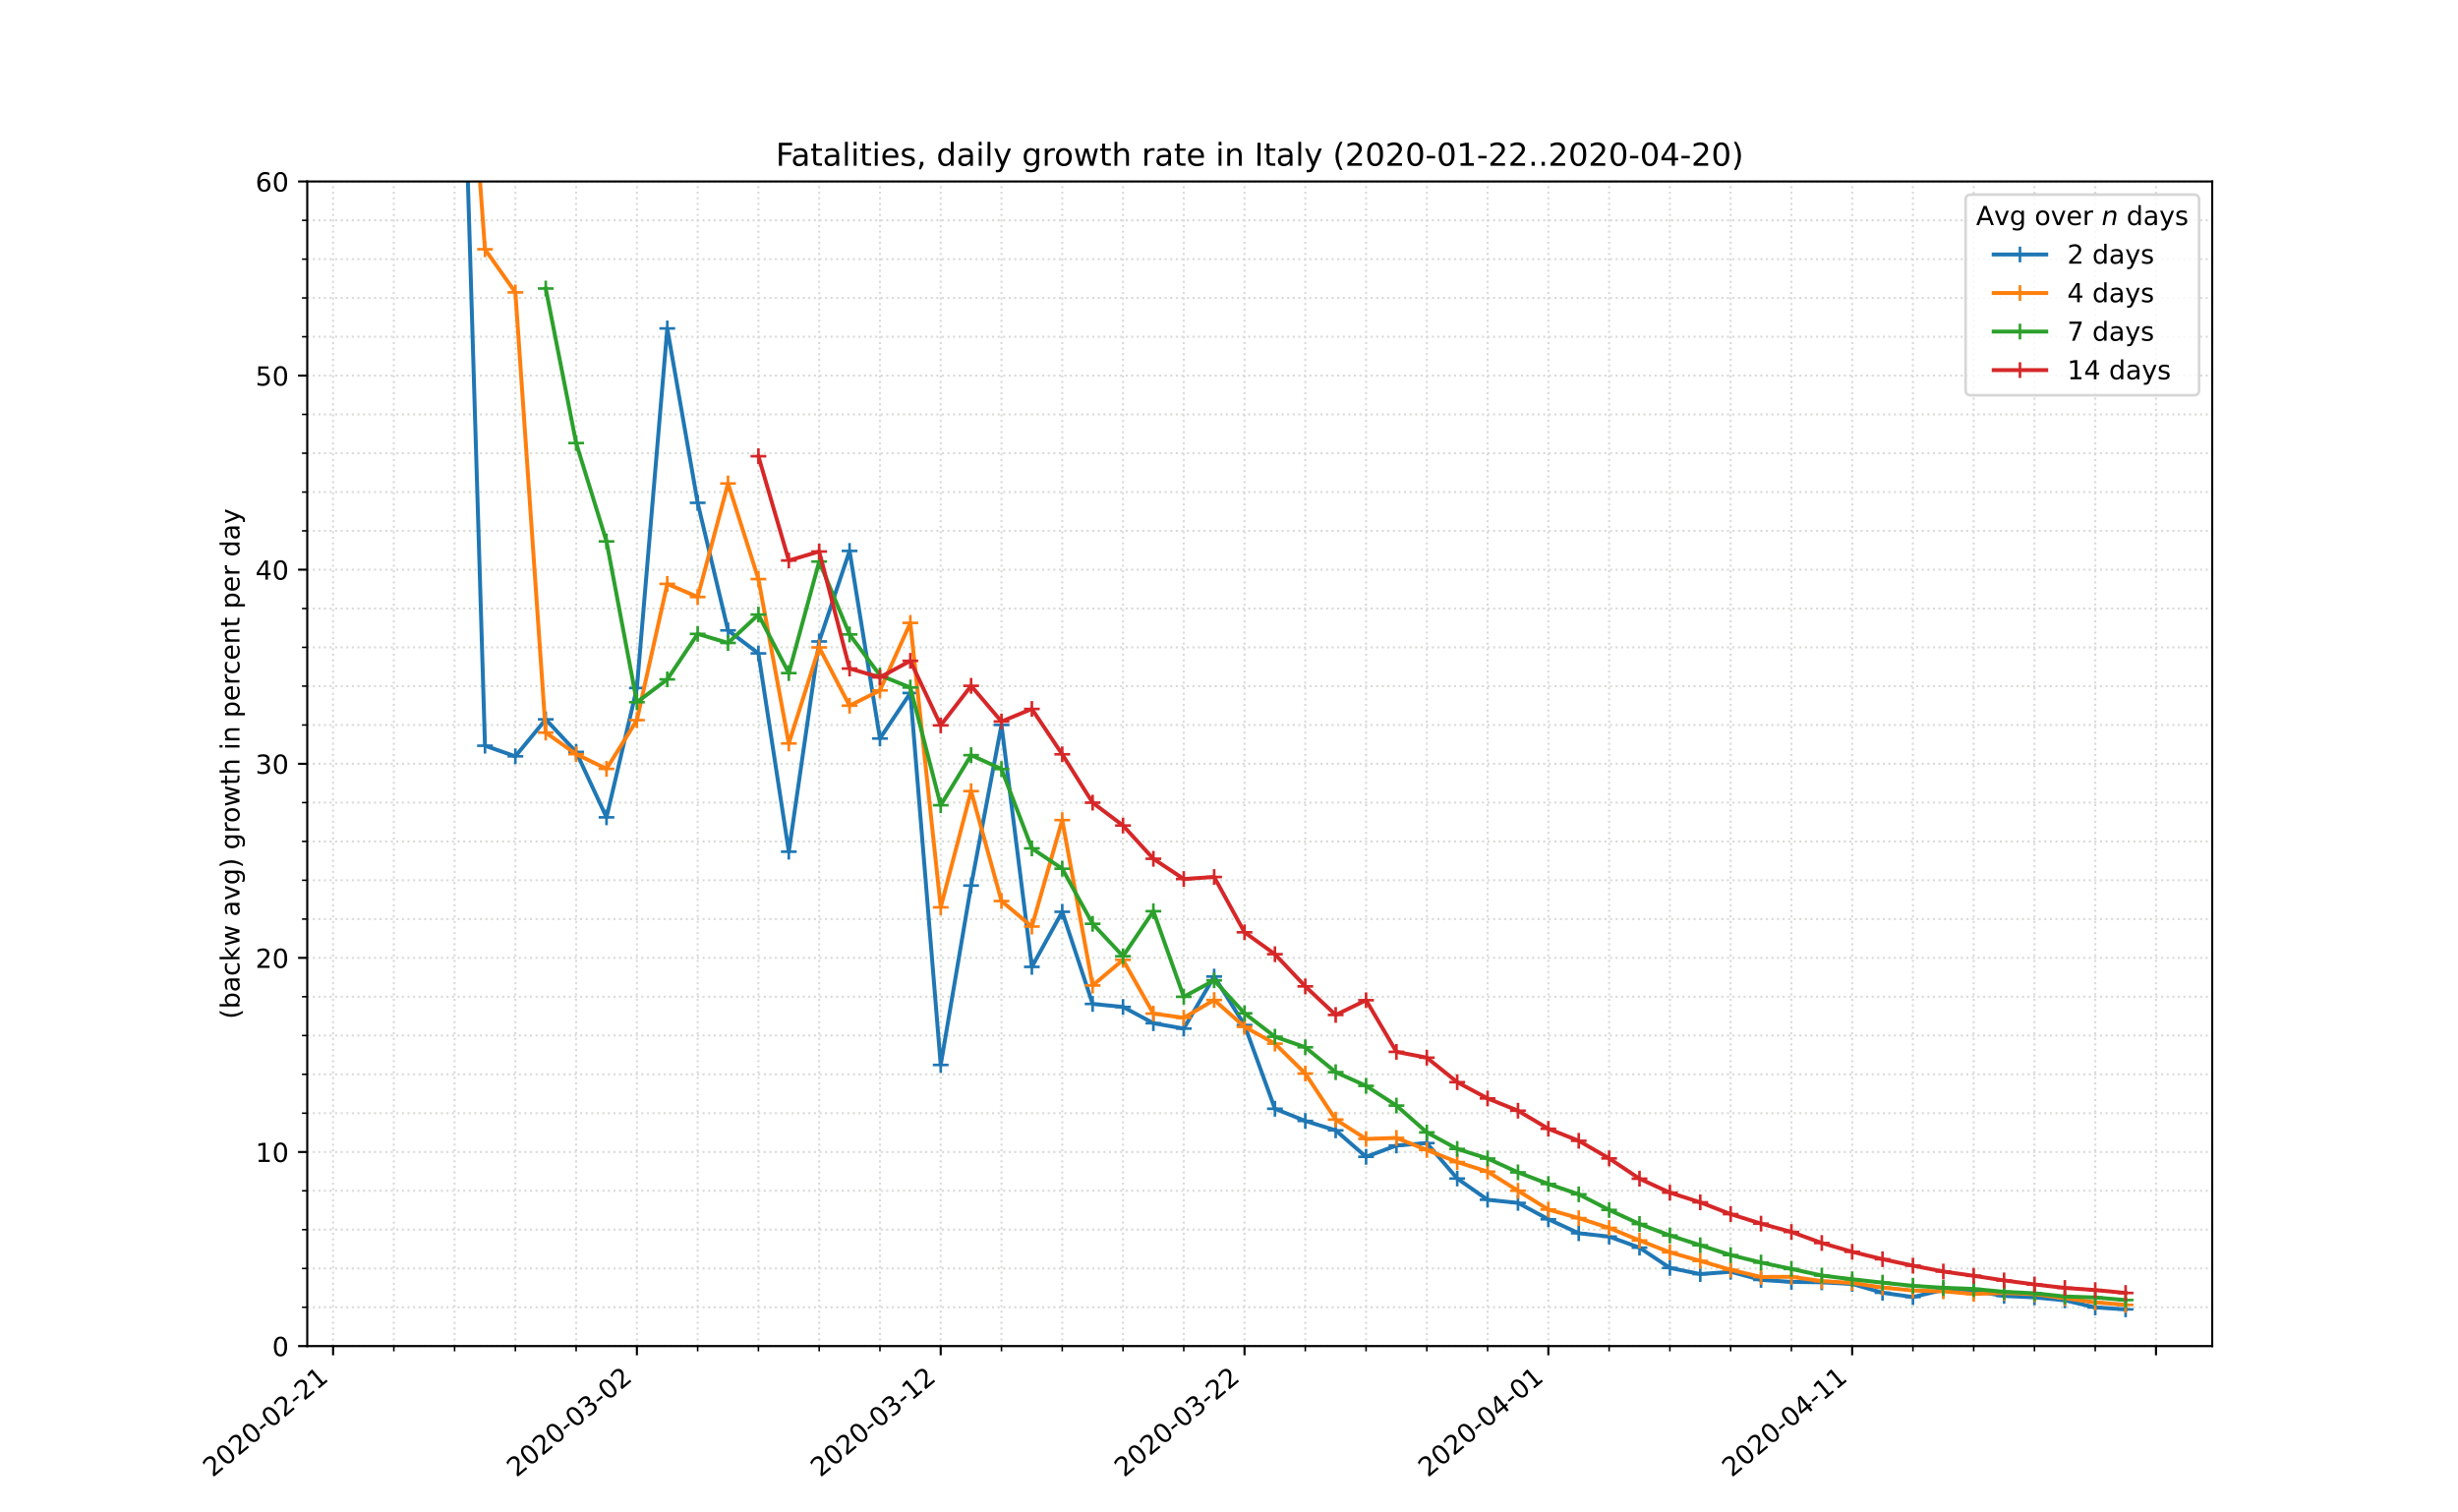 <?xml version="1.0" encoding="utf-8" standalone="no"?>
<!DOCTYPE svg PUBLIC "-//W3C//DTD SVG 1.1//EN"
  "http://www.w3.org/Graphics/SVG/1.1/DTD/svg11.dtd">
<!-- Created with matplotlib (https://matplotlib.org/) -->
<svg height="576pt" version="1.1" viewBox="0 0 936 576" width="936pt" xmlns="http://www.w3.org/2000/svg" xmlns:xlink="http://www.w3.org/1999/xlink">
 <defs>
  <style type="text/css">
*{stroke-linecap:butt;stroke-linejoin:round;}
  </style>
 </defs>
 <g id="figure_1">
  <g id="patch_1">
   <path d="M 0 576 
L 936 576 
L 936 0 
L 0 0 
z
" style="fill:#ffffff;"/>
  </g>
  <g id="axes_1">
   <g id="patch_2">
    <path d="M 117 512.64 
L 842.4 512.64 
L 842.4 69.12 
L 117 69.12 
z
" style="fill:#ffffff;"/>
   </g>
   <g id="matplotlib.axis_1">
    <g id="xtick_1">
     <g id="line2d_1">
      <path clip-path="url(#pdf06d368c8)" d="M 126.834 512.64 
L 126.834 69.12 
" style="fill:none;stroke:#d8dcd6;stroke-dasharray:0.8,1.32;stroke-dashoffset:0;stroke-width:0.8;"/>
     </g>
     <g id="line2d_2">
      <defs>
       <path d="M 0 0 
L 0 3.5 
" id="m3f53f64e03" style="stroke:#000000;stroke-width:0.8;"/>
      </defs>
      <g>
       <use style="stroke:#000000;stroke-width:0.8;" x="126.834" xlink:href="#m3f53f64e03" y="512.64"/>
      </g>
     </g>
     <g id="text_1">
      <!-- 2020-02-21 -->
      <defs>
       <path d="M 19.188 8.297 
L 53.609 8.297 
L 53.609 0 
L 7.328 0 
L 7.328 8.297 
Q 12.938 14.109 22.625 23.891 
Q 32.328 33.688 34.812 36.531 
Q 39.547 41.844 41.422 45.531 
Q 43.312 49.219 43.312 52.781 
Q 43.312 58.594 39.234 62.25 
Q 35.156 65.922 28.609 65.922 
Q 23.969 65.922 18.812 64.312 
Q 13.672 62.703 7.812 59.422 
L 7.812 69.391 
Q 13.766 71.781 18.938 73 
Q 24.125 74.219 28.422 74.219 
Q 39.75 74.219 46.484 68.547 
Q 53.219 62.891 53.219 53.422 
Q 53.219 48.922 51.531 44.891 
Q 49.859 40.875 45.406 35.406 
Q 44.188 33.984 37.641 27.219 
Q 31.109 20.453 19.188 8.297 
z
" id="DejaVuSans-50"/>
       <path d="M 31.781 66.406 
Q 24.172 66.406 20.328 58.906 
Q 16.5 51.422 16.5 36.375 
Q 16.5 21.391 20.328 13.891 
Q 24.172 6.391 31.781 6.391 
Q 39.453 6.391 43.281 13.891 
Q 47.125 21.391 47.125 36.375 
Q 47.125 51.422 43.281 58.906 
Q 39.453 66.406 31.781 66.406 
z
M 31.781 74.219 
Q 44.047 74.219 50.516 64.516 
Q 56.984 54.828 56.984 36.375 
Q 56.984 17.969 50.516 8.266 
Q 44.047 -1.422 31.781 -1.422 
Q 19.531 -1.422 13.062 8.266 
Q 6.594 17.969 6.594 36.375 
Q 6.594 54.828 13.062 64.516 
Q 19.531 74.219 31.781 74.219 
z
" id="DejaVuSans-48"/>
       <path d="M 4.891 31.391 
L 31.203 31.391 
L 31.203 23.391 
L 4.891 23.391 
z
" id="DejaVuSans-45"/>
       <path d="M 12.406 8.297 
L 28.516 8.297 
L 28.516 63.922 
L 10.984 60.406 
L 10.984 69.391 
L 28.422 72.906 
L 38.281 72.906 
L 38.281 8.297 
L 54.391 8.297 
L 54.391 0 
L 12.406 0 
z
" id="DejaVuSans-49"/>
      </defs>
      <g transform="translate(80.978 562.817)rotate(-40)scale(0.1 -0.1)">
       <use xlink:href="#DejaVuSans-50"/>
       <use x="63.623" xlink:href="#DejaVuSans-48"/>
       <use x="127.246" xlink:href="#DejaVuSans-50"/>
       <use x="190.869" xlink:href="#DejaVuSans-48"/>
       <use x="254.492" xlink:href="#DejaVuSans-45"/>
       <use x="290.576" xlink:href="#DejaVuSans-48"/>
       <use x="354.199" xlink:href="#DejaVuSans-50"/>
       <use x="417.822" xlink:href="#DejaVuSans-45"/>
       <use x="453.906" xlink:href="#DejaVuSans-50"/>
       <use x="517.529" xlink:href="#DejaVuSans-49"/>
      </g>
     </g>
    </g>
    <g id="xtick_2">
     <g id="line2d_3">
      <path clip-path="url(#pdf06d368c8)" d="M 242.528 512.64 
L 242.528 69.12 
" style="fill:none;stroke:#d8dcd6;stroke-dasharray:0.8,1.32;stroke-dashoffset:0;stroke-width:0.8;"/>
     </g>
     <g id="line2d_4">
      <g>
       <use style="stroke:#000000;stroke-width:0.8;" x="242.528" xlink:href="#m3f53f64e03" y="512.64"/>
      </g>
     </g>
     <g id="text_2">
      <!-- 2020-03-02 -->
      <defs>
       <path d="M 40.578 39.312 
Q 47.656 37.797 51.625 33 
Q 55.609 28.219 55.609 21.188 
Q 55.609 10.406 48.188 4.484 
Q 40.766 -1.422 27.094 -1.422 
Q 22.516 -1.422 17.656 -0.516 
Q 12.797 0.391 7.625 2.203 
L 7.625 11.719 
Q 11.719 9.328 16.594 8.109 
Q 21.484 6.891 26.812 6.891 
Q 36.078 6.891 40.938 10.547 
Q 45.797 14.203 45.797 21.188 
Q 45.797 27.641 41.281 31.266 
Q 36.766 34.906 28.719 34.906 
L 20.219 34.906 
L 20.219 43.016 
L 29.109 43.016 
Q 36.375 43.016 40.234 45.922 
Q 44.094 48.828 44.094 54.297 
Q 44.094 59.906 40.109 62.906 
Q 36.141 65.922 28.719 65.922 
Q 24.656 65.922 20.016 65.031 
Q 15.375 64.156 9.812 62.312 
L 9.812 71.094 
Q 15.438 72.656 20.344 73.438 
Q 25.25 74.219 29.594 74.219 
Q 40.828 74.219 47.359 69.109 
Q 53.906 64.016 53.906 55.328 
Q 53.906 49.266 50.438 45.094 
Q 46.969 40.922 40.578 39.312 
z
" id="DejaVuSans-51"/>
      </defs>
      <g transform="translate(196.672 562.817)rotate(-40)scale(0.1 -0.1)">
       <use xlink:href="#DejaVuSans-50"/>
       <use x="63.623" xlink:href="#DejaVuSans-48"/>
       <use x="127.246" xlink:href="#DejaVuSans-50"/>
       <use x="190.869" xlink:href="#DejaVuSans-48"/>
       <use x="254.492" xlink:href="#DejaVuSans-45"/>
       <use x="290.576" xlink:href="#DejaVuSans-48"/>
       <use x="354.199" xlink:href="#DejaVuSans-51"/>
       <use x="417.822" xlink:href="#DejaVuSans-45"/>
       <use x="453.906" xlink:href="#DejaVuSans-48"/>
       <use x="517.529" xlink:href="#DejaVuSans-50"/>
      </g>
     </g>
    </g>
    <g id="xtick_3">
     <g id="line2d_5">
      <path clip-path="url(#pdf06d368c8)" d="M 358.222 512.64 
L 358.222 69.12 
" style="fill:none;stroke:#d8dcd6;stroke-dasharray:0.8,1.32;stroke-dashoffset:0;stroke-width:0.8;"/>
     </g>
     <g id="line2d_6">
      <g>
       <use style="stroke:#000000;stroke-width:0.8;" x="358.222" xlink:href="#m3f53f64e03" y="512.64"/>
      </g>
     </g>
     <g id="text_3">
      <!-- 2020-03-12 -->
      <g transform="translate(312.366 562.817)rotate(-40)scale(0.1 -0.1)">
       <use xlink:href="#DejaVuSans-50"/>
       <use x="63.623" xlink:href="#DejaVuSans-48"/>
       <use x="127.246" xlink:href="#DejaVuSans-50"/>
       <use x="190.869" xlink:href="#DejaVuSans-48"/>
       <use x="254.492" xlink:href="#DejaVuSans-45"/>
       <use x="290.576" xlink:href="#DejaVuSans-48"/>
       <use x="354.199" xlink:href="#DejaVuSans-51"/>
       <use x="417.822" xlink:href="#DejaVuSans-45"/>
       <use x="453.906" xlink:href="#DejaVuSans-49"/>
       <use x="517.529" xlink:href="#DejaVuSans-50"/>
      </g>
     </g>
    </g>
    <g id="xtick_4">
     <g id="line2d_7">
      <path clip-path="url(#pdf06d368c8)" d="M 473.915 512.64 
L 473.915 69.12 
" style="fill:none;stroke:#d8dcd6;stroke-dasharray:0.8,1.32;stroke-dashoffset:0;stroke-width:0.8;"/>
     </g>
     <g id="line2d_8">
      <g>
       <use style="stroke:#000000;stroke-width:0.8;" x="473.915" xlink:href="#m3f53f64e03" y="512.64"/>
      </g>
     </g>
     <g id="text_4">
      <!-- 2020-03-22 -->
      <g transform="translate(428.059 562.817)rotate(-40)scale(0.1 -0.1)">
       <use xlink:href="#DejaVuSans-50"/>
       <use x="63.623" xlink:href="#DejaVuSans-48"/>
       <use x="127.246" xlink:href="#DejaVuSans-50"/>
       <use x="190.869" xlink:href="#DejaVuSans-48"/>
       <use x="254.492" xlink:href="#DejaVuSans-45"/>
       <use x="290.576" xlink:href="#DejaVuSans-48"/>
       <use x="354.199" xlink:href="#DejaVuSans-51"/>
       <use x="417.822" xlink:href="#DejaVuSans-45"/>
       <use x="453.906" xlink:href="#DejaVuSans-50"/>
       <use x="517.529" xlink:href="#DejaVuSans-50"/>
      </g>
     </g>
    </g>
    <g id="xtick_5">
     <g id="line2d_9">
      <path clip-path="url(#pdf06d368c8)" d="M 589.609 512.64 
L 589.609 69.12 
" style="fill:none;stroke:#d8dcd6;stroke-dasharray:0.8,1.32;stroke-dashoffset:0;stroke-width:0.8;"/>
     </g>
     <g id="line2d_10">
      <g>
       <use style="stroke:#000000;stroke-width:0.8;" x="589.609" xlink:href="#m3f53f64e03" y="512.64"/>
      </g>
     </g>
     <g id="text_5">
      <!-- 2020-04-01 -->
      <defs>
       <path d="M 37.797 64.312 
L 12.891 25.391 
L 37.797 25.391 
z
M 35.203 72.906 
L 47.609 72.906 
L 47.609 25.391 
L 58.016 25.391 
L 58.016 17.188 
L 47.609 17.188 
L 47.609 0 
L 37.797 0 
L 37.797 17.188 
L 4.891 17.188 
L 4.891 26.703 
z
" id="DejaVuSans-52"/>
      </defs>
      <g transform="translate(543.753 562.817)rotate(-40)scale(0.1 -0.1)">
       <use xlink:href="#DejaVuSans-50"/>
       <use x="63.623" xlink:href="#DejaVuSans-48"/>
       <use x="127.246" xlink:href="#DejaVuSans-50"/>
       <use x="190.869" xlink:href="#DejaVuSans-48"/>
       <use x="254.492" xlink:href="#DejaVuSans-45"/>
       <use x="290.576" xlink:href="#DejaVuSans-48"/>
       <use x="354.199" xlink:href="#DejaVuSans-52"/>
       <use x="417.822" xlink:href="#DejaVuSans-45"/>
       <use x="453.906" xlink:href="#DejaVuSans-48"/>
       <use x="517.529" xlink:href="#DejaVuSans-49"/>
      </g>
     </g>
    </g>
    <g id="xtick_6">
     <g id="line2d_11">
      <path clip-path="url(#pdf06d368c8)" d="M 705.303 512.64 
L 705.303 69.12 
" style="fill:none;stroke:#d8dcd6;stroke-dasharray:0.8,1.32;stroke-dashoffset:0;stroke-width:0.8;"/>
     </g>
     <g id="line2d_12">
      <g>
       <use style="stroke:#000000;stroke-width:0.8;" x="705.303" xlink:href="#m3f53f64e03" y="512.64"/>
      </g>
     </g>
     <g id="text_6">
      <!-- 2020-04-11 -->
      <g transform="translate(659.447 562.817)rotate(-40)scale(0.1 -0.1)">
       <use xlink:href="#DejaVuSans-50"/>
       <use x="63.623" xlink:href="#DejaVuSans-48"/>
       <use x="127.246" xlink:href="#DejaVuSans-50"/>
       <use x="190.869" xlink:href="#DejaVuSans-48"/>
       <use x="254.492" xlink:href="#DejaVuSans-45"/>
       <use x="290.576" xlink:href="#DejaVuSans-48"/>
       <use x="354.199" xlink:href="#DejaVuSans-52"/>
       <use x="417.822" xlink:href="#DejaVuSans-45"/>
       <use x="453.906" xlink:href="#DejaVuSans-49"/>
       <use x="517.529" xlink:href="#DejaVuSans-49"/>
      </g>
     </g>
    </g>
    <g id="xtick_7">
     <g id="line2d_13">
      <path clip-path="url(#pdf06d368c8)" d="M 820.997 512.64 
L 820.997 69.12 
" style="fill:none;stroke:#d8dcd6;stroke-dasharray:0.8,1.32;stroke-dashoffset:0;stroke-width:0.8;"/>
     </g>
     <g id="line2d_14">
      <g>
       <use style="stroke:#000000;stroke-width:0.8;" x="820.997" xlink:href="#m3f53f64e03" y="512.64"/>
      </g>
     </g>
    </g>
    <g id="xtick_8">
     <g id="line2d_15">
      <path clip-path="url(#pdf06d368c8)" d="M 149.973 512.64 
L 149.973 69.12 
" style="fill:none;stroke:#d8dcd6;stroke-dasharray:0.8,1.32;stroke-dashoffset:0;stroke-width:0.8;"/>
     </g>
     <g id="line2d_16">
      <defs>
       <path d="M 0 0 
L 0 2 
" id="mb6683018b4" style="stroke:#000000;stroke-width:0.6;"/>
      </defs>
      <g>
       <use style="stroke:#000000;stroke-width:0.6;" x="149.973" xlink:href="#mb6683018b4" y="512.64"/>
      </g>
     </g>
    </g>
    <g id="xtick_9">
     <g id="line2d_17">
      <path clip-path="url(#pdf06d368c8)" d="M 173.111 512.64 
L 173.111 69.12 
" style="fill:none;stroke:#d8dcd6;stroke-dasharray:0.8,1.32;stroke-dashoffset:0;stroke-width:0.8;"/>
     </g>
     <g id="line2d_18">
      <g>
       <use style="stroke:#000000;stroke-width:0.6;" x="173.111" xlink:href="#mb6683018b4" y="512.64"/>
      </g>
     </g>
    </g>
    <g id="xtick_10">
     <g id="line2d_19">
      <path clip-path="url(#pdf06d368c8)" d="M 196.25 512.64 
L 196.25 69.12 
" style="fill:none;stroke:#d8dcd6;stroke-dasharray:0.8,1.32;stroke-dashoffset:0;stroke-width:0.8;"/>
     </g>
     <g id="line2d_20">
      <g>
       <use style="stroke:#000000;stroke-width:0.6;" x="196.25" xlink:href="#mb6683018b4" y="512.64"/>
      </g>
     </g>
    </g>
    <g id="xtick_11">
     <g id="line2d_21">
      <path clip-path="url(#pdf06d368c8)" d="M 219.389 512.64 
L 219.389 69.12 
" style="fill:none;stroke:#d8dcd6;stroke-dasharray:0.8,1.32;stroke-dashoffset:0;stroke-width:0.8;"/>
     </g>
     <g id="line2d_22">
      <g>
       <use style="stroke:#000000;stroke-width:0.6;" x="219.389" xlink:href="#mb6683018b4" y="512.64"/>
      </g>
     </g>
    </g>
    <g id="xtick_12">
     <g id="line2d_23">
      <path clip-path="url(#pdf06d368c8)" d="M 265.667 512.64 
L 265.667 69.12 
" style="fill:none;stroke:#d8dcd6;stroke-dasharray:0.8,1.32;stroke-dashoffset:0;stroke-width:0.8;"/>
     </g>
     <g id="line2d_24">
      <g>
       <use style="stroke:#000000;stroke-width:0.6;" x="265.667" xlink:href="#mb6683018b4" y="512.64"/>
      </g>
     </g>
    </g>
    <g id="xtick_13">
     <g id="line2d_25">
      <path clip-path="url(#pdf06d368c8)" d="M 288.805 512.64 
L 288.805 69.12 
" style="fill:none;stroke:#d8dcd6;stroke-dasharray:0.8,1.32;stroke-dashoffset:0;stroke-width:0.8;"/>
     </g>
     <g id="line2d_26">
      <g>
       <use style="stroke:#000000;stroke-width:0.6;" x="288.805" xlink:href="#mb6683018b4" y="512.64"/>
      </g>
     </g>
    </g>
    <g id="xtick_14">
     <g id="line2d_27">
      <path clip-path="url(#pdf06d368c8)" d="M 311.944 512.64 
L 311.944 69.12 
" style="fill:none;stroke:#d8dcd6;stroke-dasharray:0.8,1.32;stroke-dashoffset:0;stroke-width:0.8;"/>
     </g>
     <g id="line2d_28">
      <g>
       <use style="stroke:#000000;stroke-width:0.6;" x="311.944" xlink:href="#mb6683018b4" y="512.64"/>
      </g>
     </g>
    </g>
    <g id="xtick_15">
     <g id="line2d_29">
      <path clip-path="url(#pdf06d368c8)" d="M 335.083 512.64 
L 335.083 69.12 
" style="fill:none;stroke:#d8dcd6;stroke-dasharray:0.8,1.32;stroke-dashoffset:0;stroke-width:0.8;"/>
     </g>
     <g id="line2d_30">
      <g>
       <use style="stroke:#000000;stroke-width:0.6;" x="335.083" xlink:href="#mb6683018b4" y="512.64"/>
      </g>
     </g>
    </g>
    <g id="xtick_16">
     <g id="line2d_31">
      <path clip-path="url(#pdf06d368c8)" d="M 381.36 512.64 
L 381.36 69.12 
" style="fill:none;stroke:#d8dcd6;stroke-dasharray:0.8,1.32;stroke-dashoffset:0;stroke-width:0.8;"/>
     </g>
     <g id="line2d_32">
      <g>
       <use style="stroke:#000000;stroke-width:0.6;" x="381.36" xlink:href="#mb6683018b4" y="512.64"/>
      </g>
     </g>
    </g>
    <g id="xtick_17">
     <g id="line2d_33">
      <path clip-path="url(#pdf06d368c8)" d="M 404.499 512.64 
L 404.499 69.12 
" style="fill:none;stroke:#d8dcd6;stroke-dasharray:0.8,1.32;stroke-dashoffset:0;stroke-width:0.8;"/>
     </g>
     <g id="line2d_34">
      <g>
       <use style="stroke:#000000;stroke-width:0.6;" x="404.499" xlink:href="#mb6683018b4" y="512.64"/>
      </g>
     </g>
    </g>
    <g id="xtick_18">
     <g id="line2d_35">
      <path clip-path="url(#pdf06d368c8)" d="M 427.638 512.64 
L 427.638 69.12 
" style="fill:none;stroke:#d8dcd6;stroke-dasharray:0.8,1.32;stroke-dashoffset:0;stroke-width:0.8;"/>
     </g>
     <g id="line2d_36">
      <g>
       <use style="stroke:#000000;stroke-width:0.6;" x="427.638" xlink:href="#mb6683018b4" y="512.64"/>
      </g>
     </g>
    </g>
    <g id="xtick_19">
     <g id="line2d_37">
      <path clip-path="url(#pdf06d368c8)" d="M 450.777 512.64 
L 450.777 69.12 
" style="fill:none;stroke:#d8dcd6;stroke-dasharray:0.8,1.32;stroke-dashoffset:0;stroke-width:0.8;"/>
     </g>
     <g id="line2d_38">
      <g>
       <use style="stroke:#000000;stroke-width:0.6;" x="450.777" xlink:href="#mb6683018b4" y="512.64"/>
      </g>
     </g>
    </g>
    <g id="xtick_20">
     <g id="line2d_39">
      <path clip-path="url(#pdf06d368c8)" d="M 497.054 512.64 
L 497.054 69.12 
" style="fill:none;stroke:#d8dcd6;stroke-dasharray:0.8,1.32;stroke-dashoffset:0;stroke-width:0.8;"/>
     </g>
     <g id="line2d_40">
      <g>
       <use style="stroke:#000000;stroke-width:0.6;" x="497.054" xlink:href="#mb6683018b4" y="512.64"/>
      </g>
     </g>
    </g>
    <g id="xtick_21">
     <g id="line2d_41">
      <path clip-path="url(#pdf06d368c8)" d="M 520.193 512.64 
L 520.193 69.12 
" style="fill:none;stroke:#d8dcd6;stroke-dasharray:0.8,1.32;stroke-dashoffset:0;stroke-width:0.8;"/>
     </g>
     <g id="line2d_42">
      <g>
       <use style="stroke:#000000;stroke-width:0.6;" x="520.193" xlink:href="#mb6683018b4" y="512.64"/>
      </g>
     </g>
    </g>
    <g id="xtick_22">
     <g id="line2d_43">
      <path clip-path="url(#pdf06d368c8)" d="M 543.332 512.64 
L 543.332 69.12 
" style="fill:none;stroke:#d8dcd6;stroke-dasharray:0.8,1.32;stroke-dashoffset:0;stroke-width:0.8;"/>
     </g>
     <g id="line2d_44">
      <g>
       <use style="stroke:#000000;stroke-width:0.6;" x="543.332" xlink:href="#mb6683018b4" y="512.64"/>
      </g>
     </g>
    </g>
    <g id="xtick_23">
     <g id="line2d_45">
      <path clip-path="url(#pdf06d368c8)" d="M 566.47 512.64 
L 566.47 69.12 
" style="fill:none;stroke:#d8dcd6;stroke-dasharray:0.8,1.32;stroke-dashoffset:0;stroke-width:0.8;"/>
     </g>
     <g id="line2d_46">
      <g>
       <use style="stroke:#000000;stroke-width:0.6;" x="566.47" xlink:href="#mb6683018b4" y="512.64"/>
      </g>
     </g>
    </g>
    <g id="xtick_24">
     <g id="line2d_47">
      <path clip-path="url(#pdf06d368c8)" d="M 612.748 512.64 
L 612.748 69.12 
" style="fill:none;stroke:#d8dcd6;stroke-dasharray:0.8,1.32;stroke-dashoffset:0;stroke-width:0.8;"/>
     </g>
     <g id="line2d_48">
      <g>
       <use style="stroke:#000000;stroke-width:0.6;" x="612.748" xlink:href="#mb6683018b4" y="512.64"/>
      </g>
     </g>
    </g>
    <g id="xtick_25">
     <g id="line2d_49">
      <path clip-path="url(#pdf06d368c8)" d="M 635.887 512.64 
L 635.887 69.12 
" style="fill:none;stroke:#d8dcd6;stroke-dasharray:0.8,1.32;stroke-dashoffset:0;stroke-width:0.8;"/>
     </g>
     <g id="line2d_50">
      <g>
       <use style="stroke:#000000;stroke-width:0.6;" x="635.887" xlink:href="#mb6683018b4" y="512.64"/>
      </g>
     </g>
    </g>
    <g id="xtick_26">
     <g id="line2d_51">
      <path clip-path="url(#pdf06d368c8)" d="M 659.025 512.64 
L 659.025 69.12 
" style="fill:none;stroke:#d8dcd6;stroke-dasharray:0.8,1.32;stroke-dashoffset:0;stroke-width:0.8;"/>
     </g>
     <g id="line2d_52">
      <g>
       <use style="stroke:#000000;stroke-width:0.6;" x="659.025" xlink:href="#mb6683018b4" y="512.64"/>
      </g>
     </g>
    </g>
    <g id="xtick_27">
     <g id="line2d_53">
      <path clip-path="url(#pdf06d368c8)" d="M 682.164 512.64 
L 682.164 69.12 
" style="fill:none;stroke:#d8dcd6;stroke-dasharray:0.8,1.32;stroke-dashoffset:0;stroke-width:0.8;"/>
     </g>
     <g id="line2d_54">
      <g>
       <use style="stroke:#000000;stroke-width:0.6;" x="682.164" xlink:href="#mb6683018b4" y="512.64"/>
      </g>
     </g>
    </g>
    <g id="xtick_28">
     <g id="line2d_55">
      <path clip-path="url(#pdf06d368c8)" d="M 728.442 512.64 
L 728.442 69.12 
" style="fill:none;stroke:#d8dcd6;stroke-dasharray:0.8,1.32;stroke-dashoffset:0;stroke-width:0.8;"/>
     </g>
     <g id="line2d_56">
      <g>
       <use style="stroke:#000000;stroke-width:0.6;" x="728.442" xlink:href="#mb6683018b4" y="512.64"/>
      </g>
     </g>
    </g>
    <g id="xtick_29">
     <g id="line2d_57">
      <path clip-path="url(#pdf06d368c8)" d="M 751.58 512.64 
L 751.58 69.12 
" style="fill:none;stroke:#d8dcd6;stroke-dasharray:0.8,1.32;stroke-dashoffset:0;stroke-width:0.8;"/>
     </g>
     <g id="line2d_58">
      <g>
       <use style="stroke:#000000;stroke-width:0.6;" x="751.58" xlink:href="#mb6683018b4" y="512.64"/>
      </g>
     </g>
    </g>
    <g id="xtick_30">
     <g id="line2d_59">
      <path clip-path="url(#pdf06d368c8)" d="M 774.719 512.64 
L 774.719 69.12 
" style="fill:none;stroke:#d8dcd6;stroke-dasharray:0.8,1.32;stroke-dashoffset:0;stroke-width:0.8;"/>
     </g>
     <g id="line2d_60">
      <g>
       <use style="stroke:#000000;stroke-width:0.6;" x="774.719" xlink:href="#mb6683018b4" y="512.64"/>
      </g>
     </g>
    </g>
    <g id="xtick_31">
     <g id="line2d_61">
      <path clip-path="url(#pdf06d368c8)" d="M 797.858 512.64 
L 797.858 69.12 
" style="fill:none;stroke:#d8dcd6;stroke-dasharray:0.8,1.32;stroke-dashoffset:0;stroke-width:0.8;"/>
     </g>
     <g id="line2d_62">
      <g>
       <use style="stroke:#000000;stroke-width:0.6;" x="797.858" xlink:href="#mb6683018b4" y="512.64"/>
      </g>
     </g>
    </g>
   </g>
   <g id="matplotlib.axis_2">
    <g id="ytick_1">
     <g id="line2d_63">
      <path clip-path="url(#pdf06d368c8)" d="M 117 512.64 
L 842.4 512.64 
" style="fill:none;stroke:#d8dcd6;stroke-dasharray:0.8,1.32;stroke-dashoffset:0;stroke-width:0.8;"/>
     </g>
     <g id="line2d_64">
      <defs>
       <path d="M 0 0 
L -3.5 0 
" id="mbf0df7a205" style="stroke:#000000;stroke-width:0.8;"/>
      </defs>
      <g>
       <use style="stroke:#000000;stroke-width:0.8;" x="117" xlink:href="#mbf0df7a205" y="512.64"/>
      </g>
     </g>
     <g id="text_7">
      <!-- 0 -->
      <g transform="translate(103.638 516.439)scale(0.1 -0.1)">
       <use xlink:href="#DejaVuSans-48"/>
      </g>
     </g>
    </g>
    <g id="ytick_2">
     <g id="line2d_65">
      <path clip-path="url(#pdf06d368c8)" d="M 117 438.72 
L 842.4 438.72 
" style="fill:none;stroke:#d8dcd6;stroke-dasharray:0.8,1.32;stroke-dashoffset:0;stroke-width:0.8;"/>
     </g>
     <g id="line2d_66">
      <g>
       <use style="stroke:#000000;stroke-width:0.8;" x="117" xlink:href="#mbf0df7a205" y="438.72"/>
      </g>
     </g>
     <g id="text_8">
      <!-- 10 -->
      <g transform="translate(97.275 442.519)scale(0.1 -0.1)">
       <use xlink:href="#DejaVuSans-49"/>
       <use x="63.623" xlink:href="#DejaVuSans-48"/>
      </g>
     </g>
    </g>
    <g id="ytick_3">
     <g id="line2d_67">
      <path clip-path="url(#pdf06d368c8)" d="M 117 364.8 
L 842.4 364.8 
" style="fill:none;stroke:#d8dcd6;stroke-dasharray:0.8,1.32;stroke-dashoffset:0;stroke-width:0.8;"/>
     </g>
     <g id="line2d_68">
      <g>
       <use style="stroke:#000000;stroke-width:0.8;" x="117" xlink:href="#mbf0df7a205" y="364.8"/>
      </g>
     </g>
     <g id="text_9">
      <!-- 20 -->
      <g transform="translate(97.275 368.599)scale(0.1 -0.1)">
       <use xlink:href="#DejaVuSans-50"/>
       <use x="63.623" xlink:href="#DejaVuSans-48"/>
      </g>
     </g>
    </g>
    <g id="ytick_4">
     <g id="line2d_69">
      <path clip-path="url(#pdf06d368c8)" d="M 117 290.88 
L 842.4 290.88 
" style="fill:none;stroke:#d8dcd6;stroke-dasharray:0.8,1.32;stroke-dashoffset:0;stroke-width:0.8;"/>
     </g>
     <g id="line2d_70">
      <g>
       <use style="stroke:#000000;stroke-width:0.8;" x="117" xlink:href="#mbf0df7a205" y="290.88"/>
      </g>
     </g>
     <g id="text_10">
      <!-- 30 -->
      <g transform="translate(97.275 294.679)scale(0.1 -0.1)">
       <use xlink:href="#DejaVuSans-51"/>
       <use x="63.623" xlink:href="#DejaVuSans-48"/>
      </g>
     </g>
    </g>
    <g id="ytick_5">
     <g id="line2d_71">
      <path clip-path="url(#pdf06d368c8)" d="M 117 216.96 
L 842.4 216.96 
" style="fill:none;stroke:#d8dcd6;stroke-dasharray:0.8,1.32;stroke-dashoffset:0;stroke-width:0.8;"/>
     </g>
     <g id="line2d_72">
      <g>
       <use style="stroke:#000000;stroke-width:0.8;" x="117" xlink:href="#mbf0df7a205" y="216.96"/>
      </g>
     </g>
     <g id="text_11">
      <!-- 40 -->
      <g transform="translate(97.275 220.759)scale(0.1 -0.1)">
       <use xlink:href="#DejaVuSans-52"/>
       <use x="63.623" xlink:href="#DejaVuSans-48"/>
      </g>
     </g>
    </g>
    <g id="ytick_6">
     <g id="line2d_73">
      <path clip-path="url(#pdf06d368c8)" d="M 117 143.04 
L 842.4 143.04 
" style="fill:none;stroke:#d8dcd6;stroke-dasharray:0.8,1.32;stroke-dashoffset:0;stroke-width:0.8;"/>
     </g>
     <g id="line2d_74">
      <g>
       <use style="stroke:#000000;stroke-width:0.8;" x="117" xlink:href="#mbf0df7a205" y="143.04"/>
      </g>
     </g>
     <g id="text_12">
      <!-- 50 -->
      <defs>
       <path d="M 10.797 72.906 
L 49.516 72.906 
L 49.516 64.594 
L 19.828 64.594 
L 19.828 46.734 
Q 21.969 47.469 24.109 47.828 
Q 26.266 48.188 28.422 48.188 
Q 40.625 48.188 47.75 41.5 
Q 54.891 34.812 54.891 23.391 
Q 54.891 11.625 47.562 5.094 
Q 40.234 -1.422 26.906 -1.422 
Q 22.312 -1.422 17.547 -0.641 
Q 12.797 0.141 7.719 1.703 
L 7.719 11.625 
Q 12.109 9.234 16.797 8.062 
Q 21.484 6.891 26.703 6.891 
Q 35.156 6.891 40.078 11.328 
Q 45.016 15.766 45.016 23.391 
Q 45.016 31 40.078 35.438 
Q 35.156 39.891 26.703 39.891 
Q 22.75 39.891 18.812 39.016 
Q 14.891 38.141 10.797 36.281 
z
" id="DejaVuSans-53"/>
      </defs>
      <g transform="translate(97.275 146.839)scale(0.1 -0.1)">
       <use xlink:href="#DejaVuSans-53"/>
       <use x="63.623" xlink:href="#DejaVuSans-48"/>
      </g>
     </g>
    </g>
    <g id="ytick_7">
     <g id="line2d_75">
      <path clip-path="url(#pdf06d368c8)" d="M 117 69.12 
L 842.4 69.12 
" style="fill:none;stroke:#d8dcd6;stroke-dasharray:0.8,1.32;stroke-dashoffset:0;stroke-width:0.8;"/>
     </g>
     <g id="line2d_76">
      <g>
       <use style="stroke:#000000;stroke-width:0.8;" x="117" xlink:href="#mbf0df7a205" y="69.12"/>
      </g>
     </g>
     <g id="text_13">
      <!-- 60 -->
      <defs>
       <path d="M 33.016 40.375 
Q 26.375 40.375 22.484 35.828 
Q 18.609 31.297 18.609 23.391 
Q 18.609 15.531 22.484 10.953 
Q 26.375 6.391 33.016 6.391 
Q 39.656 6.391 43.531 10.953 
Q 47.406 15.531 47.406 23.391 
Q 47.406 31.297 43.531 35.828 
Q 39.656 40.375 33.016 40.375 
z
M 52.594 71.297 
L 52.594 62.312 
Q 48.875 64.062 45.094 64.984 
Q 41.312 65.922 37.594 65.922 
Q 27.828 65.922 22.672 59.328 
Q 17.531 52.734 16.797 39.406 
Q 19.672 43.656 24.016 45.922 
Q 28.375 48.188 33.594 48.188 
Q 44.578 48.188 50.953 41.516 
Q 57.328 34.859 57.328 23.391 
Q 57.328 12.156 50.688 5.359 
Q 44.047 -1.422 33.016 -1.422 
Q 20.359 -1.422 13.672 8.266 
Q 6.984 17.969 6.984 36.375 
Q 6.984 53.656 15.188 63.938 
Q 23.391 74.219 37.203 74.219 
Q 40.922 74.219 44.703 73.484 
Q 48.484 72.75 52.594 71.297 
z
" id="DejaVuSans-54"/>
      </defs>
      <g transform="translate(97.275 72.919)scale(0.1 -0.1)">
       <use xlink:href="#DejaVuSans-54"/>
       <use x="63.623" xlink:href="#DejaVuSans-48"/>
      </g>
     </g>
    </g>
    <g id="ytick_8">
     <g id="line2d_77">
      <path clip-path="url(#pdf06d368c8)" d="M 117 497.856 
L 842.4 497.856 
" style="fill:none;stroke:#d8dcd6;stroke-dasharray:0.8,1.32;stroke-dashoffset:0;stroke-width:0.8;"/>
     </g>
     <g id="line2d_78">
      <defs>
       <path d="M 0 0 
L -2 0 
" id="ma5d4fa5593" style="stroke:#000000;stroke-width:0.6;"/>
      </defs>
      <g>
       <use style="stroke:#000000;stroke-width:0.6;" x="117" xlink:href="#ma5d4fa5593" y="497.856"/>
      </g>
     </g>
    </g>
    <g id="ytick_9">
     <g id="line2d_79">
      <path clip-path="url(#pdf06d368c8)" d="M 117 483.072 
L 842.4 483.072 
" style="fill:none;stroke:#d8dcd6;stroke-dasharray:0.8,1.32;stroke-dashoffset:0;stroke-width:0.8;"/>
     </g>
     <g id="line2d_80">
      <g>
       <use style="stroke:#000000;stroke-width:0.6;" x="117" xlink:href="#ma5d4fa5593" y="483.072"/>
      </g>
     </g>
    </g>
    <g id="ytick_10">
     <g id="line2d_81">
      <path clip-path="url(#pdf06d368c8)" d="M 117 468.288 
L 842.4 468.288 
" style="fill:none;stroke:#d8dcd6;stroke-dasharray:0.8,1.32;stroke-dashoffset:0;stroke-width:0.8;"/>
     </g>
     <g id="line2d_82">
      <g>
       <use style="stroke:#000000;stroke-width:0.6;" x="117" xlink:href="#ma5d4fa5593" y="468.288"/>
      </g>
     </g>
    </g>
    <g id="ytick_11">
     <g id="line2d_83">
      <path clip-path="url(#pdf06d368c8)" d="M 117 453.504 
L 842.4 453.504 
" style="fill:none;stroke:#d8dcd6;stroke-dasharray:0.8,1.32;stroke-dashoffset:0;stroke-width:0.8;"/>
     </g>
     <g id="line2d_84">
      <g>
       <use style="stroke:#000000;stroke-width:0.6;" x="117" xlink:href="#ma5d4fa5593" y="453.504"/>
      </g>
     </g>
    </g>
    <g id="ytick_12">
     <g id="line2d_85">
      <path clip-path="url(#pdf06d368c8)" d="M 117 423.936 
L 842.4 423.936 
" style="fill:none;stroke:#d8dcd6;stroke-dasharray:0.8,1.32;stroke-dashoffset:0;stroke-width:0.8;"/>
     </g>
     <g id="line2d_86">
      <g>
       <use style="stroke:#000000;stroke-width:0.6;" x="117" xlink:href="#ma5d4fa5593" y="423.936"/>
      </g>
     </g>
    </g>
    <g id="ytick_13">
     <g id="line2d_87">
      <path clip-path="url(#pdf06d368c8)" d="M 117 409.152 
L 842.4 409.152 
" style="fill:none;stroke:#d8dcd6;stroke-dasharray:0.8,1.32;stroke-dashoffset:0;stroke-width:0.8;"/>
     </g>
     <g id="line2d_88">
      <g>
       <use style="stroke:#000000;stroke-width:0.6;" x="117" xlink:href="#ma5d4fa5593" y="409.152"/>
      </g>
     </g>
    </g>
    <g id="ytick_14">
     <g id="line2d_89">
      <path clip-path="url(#pdf06d368c8)" d="M 117 394.368 
L 842.4 394.368 
" style="fill:none;stroke:#d8dcd6;stroke-dasharray:0.8,1.32;stroke-dashoffset:0;stroke-width:0.8;"/>
     </g>
     <g id="line2d_90">
      <g>
       <use style="stroke:#000000;stroke-width:0.6;" x="117" xlink:href="#ma5d4fa5593" y="394.368"/>
      </g>
     </g>
    </g>
    <g id="ytick_15">
     <g id="line2d_91">
      <path clip-path="url(#pdf06d368c8)" d="M 117 379.584 
L 842.4 379.584 
" style="fill:none;stroke:#d8dcd6;stroke-dasharray:0.8,1.32;stroke-dashoffset:0;stroke-width:0.8;"/>
     </g>
     <g id="line2d_92">
      <g>
       <use style="stroke:#000000;stroke-width:0.6;" x="117" xlink:href="#ma5d4fa5593" y="379.584"/>
      </g>
     </g>
    </g>
    <g id="ytick_16">
     <g id="line2d_93">
      <path clip-path="url(#pdf06d368c8)" d="M 117 350.016 
L 842.4 350.016 
" style="fill:none;stroke:#d8dcd6;stroke-dasharray:0.8,1.32;stroke-dashoffset:0;stroke-width:0.8;"/>
     </g>
     <g id="line2d_94">
      <g>
       <use style="stroke:#000000;stroke-width:0.6;" x="117" xlink:href="#ma5d4fa5593" y="350.016"/>
      </g>
     </g>
    </g>
    <g id="ytick_17">
     <g id="line2d_95">
      <path clip-path="url(#pdf06d368c8)" d="M 117 335.232 
L 842.4 335.232 
" style="fill:none;stroke:#d8dcd6;stroke-dasharray:0.8,1.32;stroke-dashoffset:0;stroke-width:0.8;"/>
     </g>
     <g id="line2d_96">
      <g>
       <use style="stroke:#000000;stroke-width:0.6;" x="117" xlink:href="#ma5d4fa5593" y="335.232"/>
      </g>
     </g>
    </g>
    <g id="ytick_18">
     <g id="line2d_97">
      <path clip-path="url(#pdf06d368c8)" d="M 117 320.448 
L 842.4 320.448 
" style="fill:none;stroke:#d8dcd6;stroke-dasharray:0.8,1.32;stroke-dashoffset:0;stroke-width:0.8;"/>
     </g>
     <g id="line2d_98">
      <g>
       <use style="stroke:#000000;stroke-width:0.6;" x="117" xlink:href="#ma5d4fa5593" y="320.448"/>
      </g>
     </g>
    </g>
    <g id="ytick_19">
     <g id="line2d_99">
      <path clip-path="url(#pdf06d368c8)" d="M 117 305.664 
L 842.4 305.664 
" style="fill:none;stroke:#d8dcd6;stroke-dasharray:0.8,1.32;stroke-dashoffset:0;stroke-width:0.8;"/>
     </g>
     <g id="line2d_100">
      <g>
       <use style="stroke:#000000;stroke-width:0.6;" x="117" xlink:href="#ma5d4fa5593" y="305.664"/>
      </g>
     </g>
    </g>
    <g id="ytick_20">
     <g id="line2d_101">
      <path clip-path="url(#pdf06d368c8)" d="M 117 276.096 
L 842.4 276.096 
" style="fill:none;stroke:#d8dcd6;stroke-dasharray:0.8,1.32;stroke-dashoffset:0;stroke-width:0.8;"/>
     </g>
     <g id="line2d_102">
      <g>
       <use style="stroke:#000000;stroke-width:0.6;" x="117" xlink:href="#ma5d4fa5593" y="276.096"/>
      </g>
     </g>
    </g>
    <g id="ytick_21">
     <g id="line2d_103">
      <path clip-path="url(#pdf06d368c8)" d="M 117 261.312 
L 842.4 261.312 
" style="fill:none;stroke:#d8dcd6;stroke-dasharray:0.8,1.32;stroke-dashoffset:0;stroke-width:0.8;"/>
     </g>
     <g id="line2d_104">
      <g>
       <use style="stroke:#000000;stroke-width:0.6;" x="117" xlink:href="#ma5d4fa5593" y="261.312"/>
      </g>
     </g>
    </g>
    <g id="ytick_22">
     <g id="line2d_105">
      <path clip-path="url(#pdf06d368c8)" d="M 117 246.528 
L 842.4 246.528 
" style="fill:none;stroke:#d8dcd6;stroke-dasharray:0.8,1.32;stroke-dashoffset:0;stroke-width:0.8;"/>
     </g>
     <g id="line2d_106">
      <g>
       <use style="stroke:#000000;stroke-width:0.6;" x="117" xlink:href="#ma5d4fa5593" y="246.528"/>
      </g>
     </g>
    </g>
    <g id="ytick_23">
     <g id="line2d_107">
      <path clip-path="url(#pdf06d368c8)" d="M 117 231.744 
L 842.4 231.744 
" style="fill:none;stroke:#d8dcd6;stroke-dasharray:0.8,1.32;stroke-dashoffset:0;stroke-width:0.8;"/>
     </g>
     <g id="line2d_108">
      <g>
       <use style="stroke:#000000;stroke-width:0.6;" x="117" xlink:href="#ma5d4fa5593" y="231.744"/>
      </g>
     </g>
    </g>
    <g id="ytick_24">
     <g id="line2d_109">
      <path clip-path="url(#pdf06d368c8)" d="M 117 202.176 
L 842.4 202.176 
" style="fill:none;stroke:#d8dcd6;stroke-dasharray:0.8,1.32;stroke-dashoffset:0;stroke-width:0.8;"/>
     </g>
     <g id="line2d_110">
      <g>
       <use style="stroke:#000000;stroke-width:0.6;" x="117" xlink:href="#ma5d4fa5593" y="202.176"/>
      </g>
     </g>
    </g>
    <g id="ytick_25">
     <g id="line2d_111">
      <path clip-path="url(#pdf06d368c8)" d="M 117 187.392 
L 842.4 187.392 
" style="fill:none;stroke:#d8dcd6;stroke-dasharray:0.8,1.32;stroke-dashoffset:0;stroke-width:0.8;"/>
     </g>
     <g id="line2d_112">
      <g>
       <use style="stroke:#000000;stroke-width:0.6;" x="117" xlink:href="#ma5d4fa5593" y="187.392"/>
      </g>
     </g>
    </g>
    <g id="ytick_26">
     <g id="line2d_113">
      <path clip-path="url(#pdf06d368c8)" d="M 117 172.608 
L 842.4 172.608 
" style="fill:none;stroke:#d8dcd6;stroke-dasharray:0.8,1.32;stroke-dashoffset:0;stroke-width:0.8;"/>
     </g>
     <g id="line2d_114">
      <g>
       <use style="stroke:#000000;stroke-width:0.6;" x="117" xlink:href="#ma5d4fa5593" y="172.608"/>
      </g>
     </g>
    </g>
    <g id="ytick_27">
     <g id="line2d_115">
      <path clip-path="url(#pdf06d368c8)" d="M 117 157.824 
L 842.4 157.824 
" style="fill:none;stroke:#d8dcd6;stroke-dasharray:0.8,1.32;stroke-dashoffset:0;stroke-width:0.8;"/>
     </g>
     <g id="line2d_116">
      <g>
       <use style="stroke:#000000;stroke-width:0.6;" x="117" xlink:href="#ma5d4fa5593" y="157.824"/>
      </g>
     </g>
    </g>
    <g id="ytick_28">
     <g id="line2d_117">
      <path clip-path="url(#pdf06d368c8)" d="M 117 128.256 
L 842.4 128.256 
" style="fill:none;stroke:#d8dcd6;stroke-dasharray:0.8,1.32;stroke-dashoffset:0;stroke-width:0.8;"/>
     </g>
     <g id="line2d_118">
      <g>
       <use style="stroke:#000000;stroke-width:0.6;" x="117" xlink:href="#ma5d4fa5593" y="128.256"/>
      </g>
     </g>
    </g>
    <g id="ytick_29">
     <g id="line2d_119">
      <path clip-path="url(#pdf06d368c8)" d="M 117 113.472 
L 842.4 113.472 
" style="fill:none;stroke:#d8dcd6;stroke-dasharray:0.8,1.32;stroke-dashoffset:0;stroke-width:0.8;"/>
     </g>
     <g id="line2d_120">
      <g>
       <use style="stroke:#000000;stroke-width:0.6;" x="117" xlink:href="#ma5d4fa5593" y="113.472"/>
      </g>
     </g>
    </g>
    <g id="ytick_30">
     <g id="line2d_121">
      <path clip-path="url(#pdf06d368c8)" d="M 117 98.688 
L 842.4 98.688 
" style="fill:none;stroke:#d8dcd6;stroke-dasharray:0.8,1.32;stroke-dashoffset:0;stroke-width:0.8;"/>
     </g>
     <g id="line2d_122">
      <g>
       <use style="stroke:#000000;stroke-width:0.6;" x="117" xlink:href="#ma5d4fa5593" y="98.688"/>
      </g>
     </g>
    </g>
    <g id="ytick_31">
     <g id="line2d_123">
      <path clip-path="url(#pdf06d368c8)" d="M 117 83.904 
L 842.4 83.904 
" style="fill:none;stroke:#d8dcd6;stroke-dasharray:0.8,1.32;stroke-dashoffset:0;stroke-width:0.8;"/>
     </g>
     <g id="line2d_124">
      <g>
       <use style="stroke:#000000;stroke-width:0.6;" x="117" xlink:href="#ma5d4fa5593" y="83.904"/>
      </g>
     </g>
    </g>
    <g id="text_14">
     <!-- (backw avg) growth in percent per day -->
     <defs>
      <path d="M 31 75.875 
Q 24.469 64.656 21.281 53.656 
Q 18.109 42.672 18.109 31.391 
Q 18.109 20.125 21.312 9.062 
Q 24.516 -2 31 -13.188 
L 23.188 -13.188 
Q 15.875 -1.703 12.234 9.375 
Q 8.594 20.453 8.594 31.391 
Q 8.594 42.281 12.203 53.312 
Q 15.828 64.359 23.188 75.875 
z
" id="DejaVuSans-40"/>
      <path d="M 48.688 27.297 
Q 48.688 37.203 44.609 42.844 
Q 40.531 48.484 33.406 48.484 
Q 26.266 48.484 22.188 42.844 
Q 18.109 37.203 18.109 27.297 
Q 18.109 17.391 22.188 11.75 
Q 26.266 6.109 33.406 6.109 
Q 40.531 6.109 44.609 11.75 
Q 48.688 17.391 48.688 27.297 
z
M 18.109 46.391 
Q 20.953 51.266 25.266 53.625 
Q 29.594 56 35.594 56 
Q 45.562 56 51.781 48.094 
Q 58.016 40.188 58.016 27.297 
Q 58.016 14.406 51.781 6.484 
Q 45.562 -1.422 35.594 -1.422 
Q 29.594 -1.422 25.266 0.953 
Q 20.953 3.328 18.109 8.203 
L 18.109 0 
L 9.078 0 
L 9.078 75.984 
L 18.109 75.984 
z
" id="DejaVuSans-98"/>
      <path d="M 34.281 27.484 
Q 23.391 27.484 19.188 25 
Q 14.984 22.516 14.984 16.5 
Q 14.984 11.719 18.141 8.906 
Q 21.297 6.109 26.703 6.109 
Q 34.188 6.109 38.703 11.406 
Q 43.219 16.703 43.219 25.484 
L 43.219 27.484 
z
M 52.203 31.203 
L 52.203 0 
L 43.219 0 
L 43.219 8.297 
Q 40.141 3.328 35.547 0.953 
Q 30.953 -1.422 24.312 -1.422 
Q 15.922 -1.422 10.953 3.297 
Q 6 8.016 6 15.922 
Q 6 25.141 12.172 29.828 
Q 18.359 34.516 30.609 34.516 
L 43.219 34.516 
L 43.219 35.406 
Q 43.219 41.609 39.141 45 
Q 35.062 48.391 27.688 48.391 
Q 23 48.391 18.547 47.266 
Q 14.109 46.141 10.016 43.891 
L 10.016 52.203 
Q 14.938 54.109 19.578 55.047 
Q 24.219 56 28.609 56 
Q 40.484 56 46.344 49.844 
Q 52.203 43.703 52.203 31.203 
z
" id="DejaVuSans-97"/>
      <path d="M 48.781 52.594 
L 48.781 44.188 
Q 44.969 46.297 41.141 47.344 
Q 37.312 48.391 33.406 48.391 
Q 24.656 48.391 19.812 42.844 
Q 14.984 37.312 14.984 27.297 
Q 14.984 17.281 19.812 11.734 
Q 24.656 6.203 33.406 6.203 
Q 37.312 6.203 41.141 7.25 
Q 44.969 8.297 48.781 10.406 
L 48.781 2.094 
Q 45.016 0.344 40.984 -0.531 
Q 36.969 -1.422 32.422 -1.422 
Q 20.062 -1.422 12.781 6.344 
Q 5.516 14.109 5.516 27.297 
Q 5.516 40.672 12.859 48.328 
Q 20.219 56 33.016 56 
Q 37.156 56 41.109 55.141 
Q 45.062 54.297 48.781 52.594 
z
" id="DejaVuSans-99"/>
      <path d="M 9.078 75.984 
L 18.109 75.984 
L 18.109 31.109 
L 44.922 54.688 
L 56.391 54.688 
L 27.391 29.109 
L 57.625 0 
L 45.906 0 
L 18.109 26.703 
L 18.109 0 
L 9.078 0 
z
" id="DejaVuSans-107"/>
      <path d="M 4.203 54.688 
L 13.188 54.688 
L 24.422 12.016 
L 35.594 54.688 
L 46.188 54.688 
L 57.422 12.016 
L 68.609 54.688 
L 77.594 54.688 
L 63.281 0 
L 52.688 0 
L 40.922 44.828 
L 29.109 0 
L 18.5 0 
z
" id="DejaVuSans-119"/>
      <path id="DejaVuSans-32"/>
      <path d="M 2.984 54.688 
L 12.5 54.688 
L 29.594 8.797 
L 46.688 54.688 
L 56.203 54.688 
L 35.688 0 
L 23.484 0 
z
" id="DejaVuSans-118"/>
      <path d="M 45.406 27.984 
Q 45.406 37.75 41.375 43.109 
Q 37.359 48.484 30.078 48.484 
Q 22.859 48.484 18.828 43.109 
Q 14.797 37.75 14.797 27.984 
Q 14.797 18.266 18.828 12.891 
Q 22.859 7.516 30.078 7.516 
Q 37.359 7.516 41.375 12.891 
Q 45.406 18.266 45.406 27.984 
z
M 54.391 6.781 
Q 54.391 -7.172 48.188 -13.984 
Q 42 -20.797 29.203 -20.797 
Q 24.469 -20.797 20.266 -20.094 
Q 16.062 -19.391 12.109 -17.922 
L 12.109 -9.188 
Q 16.062 -11.328 19.922 -12.344 
Q 23.781 -13.375 27.781 -13.375 
Q 36.625 -13.375 41.016 -8.766 
Q 45.406 -4.156 45.406 5.172 
L 45.406 9.625 
Q 42.625 4.781 38.281 2.391 
Q 33.938 0 27.875 0 
Q 17.828 0 11.672 7.656 
Q 5.516 15.328 5.516 27.984 
Q 5.516 40.672 11.672 48.328 
Q 17.828 56 27.875 56 
Q 33.938 56 38.281 53.609 
Q 42.625 51.219 45.406 46.391 
L 45.406 54.688 
L 54.391 54.688 
z
" id="DejaVuSans-103"/>
      <path d="M 8.016 75.875 
L 15.828 75.875 
Q 23.141 64.359 26.781 53.312 
Q 30.422 42.281 30.422 31.391 
Q 30.422 20.453 26.781 9.375 
Q 23.141 -1.703 15.828 -13.188 
L 8.016 -13.188 
Q 14.5 -2 17.703 9.062 
Q 20.906 20.125 20.906 31.391 
Q 20.906 42.672 17.703 53.656 
Q 14.5 64.656 8.016 75.875 
z
" id="DejaVuSans-41"/>
      <path d="M 41.109 46.297 
Q 39.594 47.172 37.812 47.578 
Q 36.031 48 33.891 48 
Q 26.266 48 22.188 43.047 
Q 18.109 38.094 18.109 28.812 
L 18.109 0 
L 9.078 0 
L 9.078 54.688 
L 18.109 54.688 
L 18.109 46.188 
Q 20.953 51.172 25.484 53.578 
Q 30.031 56 36.531 56 
Q 37.453 56 38.578 55.875 
Q 39.703 55.766 41.062 55.516 
z
" id="DejaVuSans-114"/>
      <path d="M 30.609 48.391 
Q 23.391 48.391 19.188 42.75 
Q 14.984 37.109 14.984 27.297 
Q 14.984 17.484 19.156 11.844 
Q 23.344 6.203 30.609 6.203 
Q 37.797 6.203 41.984 11.859 
Q 46.188 17.531 46.188 27.297 
Q 46.188 37.016 41.984 42.703 
Q 37.797 48.391 30.609 48.391 
z
M 30.609 56 
Q 42.328 56 49.016 48.375 
Q 55.719 40.766 55.719 27.297 
Q 55.719 13.875 49.016 6.219 
Q 42.328 -1.422 30.609 -1.422 
Q 18.844 -1.422 12.172 6.219 
Q 5.516 13.875 5.516 27.297 
Q 5.516 40.766 12.172 48.375 
Q 18.844 56 30.609 56 
z
" id="DejaVuSans-111"/>
      <path d="M 18.312 70.219 
L 18.312 54.688 
L 36.812 54.688 
L 36.812 47.703 
L 18.312 47.703 
L 18.312 18.016 
Q 18.312 11.328 20.141 9.422 
Q 21.969 7.516 27.594 7.516 
L 36.812 7.516 
L 36.812 0 
L 27.594 0 
Q 17.188 0 13.234 3.875 
Q 9.281 7.766 9.281 18.016 
L 9.281 47.703 
L 2.688 47.703 
L 2.688 54.688 
L 9.281 54.688 
L 9.281 70.219 
z
" id="DejaVuSans-116"/>
      <path d="M 54.891 33.016 
L 54.891 0 
L 45.906 0 
L 45.906 32.719 
Q 45.906 40.484 42.875 44.328 
Q 39.844 48.188 33.797 48.188 
Q 26.516 48.188 22.312 43.547 
Q 18.109 38.922 18.109 30.906 
L 18.109 0 
L 9.078 0 
L 9.078 75.984 
L 18.109 75.984 
L 18.109 46.188 
Q 21.344 51.125 25.703 53.562 
Q 30.078 56 35.797 56 
Q 45.219 56 50.047 50.172 
Q 54.891 44.344 54.891 33.016 
z
" id="DejaVuSans-104"/>
      <path d="M 9.422 54.688 
L 18.406 54.688 
L 18.406 0 
L 9.422 0 
z
M 9.422 75.984 
L 18.406 75.984 
L 18.406 64.594 
L 9.422 64.594 
z
" id="DejaVuSans-105"/>
      <path d="M 54.891 33.016 
L 54.891 0 
L 45.906 0 
L 45.906 32.719 
Q 45.906 40.484 42.875 44.328 
Q 39.844 48.188 33.797 48.188 
Q 26.516 48.188 22.312 43.547 
Q 18.109 38.922 18.109 30.906 
L 18.109 0 
L 9.078 0 
L 9.078 54.688 
L 18.109 54.688 
L 18.109 46.188 
Q 21.344 51.125 25.703 53.562 
Q 30.078 56 35.797 56 
Q 45.219 56 50.047 50.172 
Q 54.891 44.344 54.891 33.016 
z
" id="DejaVuSans-110"/>
      <path d="M 18.109 8.203 
L 18.109 -20.797 
L 9.078 -20.797 
L 9.078 54.688 
L 18.109 54.688 
L 18.109 46.391 
Q 20.953 51.266 25.266 53.625 
Q 29.594 56 35.594 56 
Q 45.562 56 51.781 48.094 
Q 58.016 40.188 58.016 27.297 
Q 58.016 14.406 51.781 6.484 
Q 45.562 -1.422 35.594 -1.422 
Q 29.594 -1.422 25.266 0.953 
Q 20.953 3.328 18.109 8.203 
z
M 48.688 27.297 
Q 48.688 37.203 44.609 42.844 
Q 40.531 48.484 33.406 48.484 
Q 26.266 48.484 22.188 42.844 
Q 18.109 37.203 18.109 27.297 
Q 18.109 17.391 22.188 11.75 
Q 26.266 6.109 33.406 6.109 
Q 40.531 6.109 44.609 11.75 
Q 48.688 17.391 48.688 27.297 
z
" id="DejaVuSans-112"/>
      <path d="M 56.203 29.594 
L 56.203 25.203 
L 14.891 25.203 
Q 15.484 15.922 20.484 11.062 
Q 25.484 6.203 34.422 6.203 
Q 39.594 6.203 44.453 7.469 
Q 49.312 8.734 54.109 11.281 
L 54.109 2.781 
Q 49.266 0.734 44.188 -0.344 
Q 39.109 -1.422 33.891 -1.422 
Q 20.797 -1.422 13.156 6.188 
Q 5.516 13.812 5.516 26.812 
Q 5.516 40.234 12.766 48.109 
Q 20.016 56 32.328 56 
Q 43.359 56 49.781 48.891 
Q 56.203 41.797 56.203 29.594 
z
M 47.219 32.234 
Q 47.125 39.594 43.094 43.984 
Q 39.062 48.391 32.422 48.391 
Q 24.906 48.391 20.391 44.141 
Q 15.875 39.891 15.188 32.172 
z
" id="DejaVuSans-101"/>
      <path d="M 45.406 46.391 
L 45.406 75.984 
L 54.391 75.984 
L 54.391 0 
L 45.406 0 
L 45.406 8.203 
Q 42.578 3.328 38.25 0.953 
Q 33.938 -1.422 27.875 -1.422 
Q 17.969 -1.422 11.734 6.484 
Q 5.516 14.406 5.516 27.297 
Q 5.516 40.188 11.734 48.094 
Q 17.969 56 27.875 56 
Q 33.938 56 38.25 53.625 
Q 42.578 51.266 45.406 46.391 
z
M 14.797 27.297 
Q 14.797 17.391 18.875 11.75 
Q 22.953 6.109 30.078 6.109 
Q 37.203 6.109 41.297 11.75 
Q 45.406 17.391 45.406 27.297 
Q 45.406 37.203 41.297 42.844 
Q 37.203 48.484 30.078 48.484 
Q 22.953 48.484 18.875 42.844 
Q 14.797 37.203 14.797 27.297 
z
" id="DejaVuSans-100"/>
      <path d="M 32.172 -5.078 
Q 28.375 -14.844 24.75 -17.812 
Q 21.141 -20.797 15.094 -20.797 
L 7.906 -20.797 
L 7.906 -13.281 
L 13.188 -13.281 
Q 16.891 -13.281 18.938 -11.516 
Q 21 -9.766 23.484 -3.219 
L 25.094 0.875 
L 2.984 54.688 
L 12.5 54.688 
L 29.594 11.922 
L 46.688 54.688 
L 56.203 54.688 
z
" id="DejaVuSans-121"/>
     </defs>
     <g transform="translate(91.195 388.09)rotate(-90)scale(0.1 -0.1)">
      <use xlink:href="#DejaVuSans-40"/>
      <use x="39.014" xlink:href="#DejaVuSans-98"/>
      <use x="102.49" xlink:href="#DejaVuSans-97"/>
      <use x="163.77" xlink:href="#DejaVuSans-99"/>
      <use x="218.75" xlink:href="#DejaVuSans-107"/>
      <use x="276.66" xlink:href="#DejaVuSans-119"/>
      <use x="358.447" xlink:href="#DejaVuSans-32"/>
      <use x="390.234" xlink:href="#DejaVuSans-97"/>
      <use x="451.514" xlink:href="#DejaVuSans-118"/>
      <use x="510.693" xlink:href="#DejaVuSans-103"/>
      <use x="574.17" xlink:href="#DejaVuSans-41"/>
      <use x="613.184" xlink:href="#DejaVuSans-32"/>
      <use x="644.971" xlink:href="#DejaVuSans-103"/>
      <use x="708.447" xlink:href="#DejaVuSans-114"/>
      <use x="747.311" xlink:href="#DejaVuSans-111"/>
      <use x="808.492" xlink:href="#DejaVuSans-119"/>
      <use x="890.279" xlink:href="#DejaVuSans-116"/>
      <use x="929.488" xlink:href="#DejaVuSans-104"/>
      <use x="992.867" xlink:href="#DejaVuSans-32"/>
      <use x="1024.654" xlink:href="#DejaVuSans-105"/>
      <use x="1052.438" xlink:href="#DejaVuSans-110"/>
      <use x="1115.816" xlink:href="#DejaVuSans-32"/>
      <use x="1147.604" xlink:href="#DejaVuSans-112"/>
      <use x="1211.08" xlink:href="#DejaVuSans-101"/>
      <use x="1272.604" xlink:href="#DejaVuSans-114"/>
      <use x="1311.467" xlink:href="#DejaVuSans-99"/>
      <use x="1366.447" xlink:href="#DejaVuSans-101"/>
      <use x="1427.971" xlink:href="#DejaVuSans-110"/>
      <use x="1491.35" xlink:href="#DejaVuSans-116"/>
      <use x="1530.559" xlink:href="#DejaVuSans-32"/>
      <use x="1562.346" xlink:href="#DejaVuSans-112"/>
      <use x="1625.822" xlink:href="#DejaVuSans-101"/>
      <use x="1687.346" xlink:href="#DejaVuSans-114"/>
      <use x="1728.459" xlink:href="#DejaVuSans-32"/>
      <use x="1760.246" xlink:href="#DejaVuSans-100"/>
      <use x="1823.723" xlink:href="#DejaVuSans-97"/>
      <use x="1885.002" xlink:href="#DejaVuSans-121"/>
     </g>
    </g>
   </g>
   <g id="line2d_125">
    <path clip-path="url(#pdf06d368c8)" d="M 176.044 -1 
L 184.681 284 
L 196.25 288.041 
L 207.82 273.97 
L 219.389 286.375 
L 230.958 311.269 
L 242.528 262.001 
L 254.097 125.068 
L 265.667 191.483 
L 277.236 240.076 
L 288.805 248.835 
L 300.375 324.35 
L 311.944 244.284 
L 323.513 209.824 
L 335.083 281.249 
L 346.652 263.914 
L 358.222 405.587 
L 369.791 337.251 
L 381.36 276.084 
L 392.93 368.222 
L 404.499 347.242 
L 416.068 382.333 
L 427.638 383.482 
L 439.207 389.676 
L 450.777 391.718 
L 462.346 371.902 
L 473.915 390.383 
L 485.485 422.261 
L 497.054 426.9 
L 508.623 430.478 
L 520.193 440.555 
L 531.762 436.244 
L 543.332 435.338 
L 554.901 448.83 
L 566.47 456.92 
L 578.04 458.109 
L 589.609 464.347 
L 601.178 469.667 
L 612.748 470.942 
L 624.317 475.156 
L 635.887 482.878 
L 647.456 485.216 
L 659.025 484.334 
L 670.595 487.435 
L 682.164 488.184 
L 693.733 488.356 
L 705.303 488.977 
L 716.872 492.33 
L 728.442 493.948 
L 740.011 491.255 
L 751.58 491.628 
L 763.15 493.536 
L 774.719 494.09 
L 786.289 495.224 
L 797.858 497.918 
L 809.427 498.658 
" style="fill:none;stroke:#1f77b4;stroke-linecap:square;stroke-width:1.5;"/>
    <defs>
     <path d="M -3 0 
L 3 0 
M 0 3 
L 0 -3 
" id="m12b7e13beb" style="stroke:#1f77b4;"/>
    </defs>
    <g clip-path="url(#pdf06d368c8)">
     <use style="fill:#1f77b4;stroke:#1f77b4;" x="176.044" xlink:href="#m12b7e13beb" y="-1"/>
     <use style="fill:#1f77b4;stroke:#1f77b4;" x="184.681" xlink:href="#m12b7e13beb" y="284"/>
     <use style="fill:#1f77b4;stroke:#1f77b4;" x="196.25" xlink:href="#m12b7e13beb" y="288.041"/>
     <use style="fill:#1f77b4;stroke:#1f77b4;" x="207.82" xlink:href="#m12b7e13beb" y="273.97"/>
     <use style="fill:#1f77b4;stroke:#1f77b4;" x="219.389" xlink:href="#m12b7e13beb" y="286.375"/>
     <use style="fill:#1f77b4;stroke:#1f77b4;" x="230.958" xlink:href="#m12b7e13beb" y="311.269"/>
     <use style="fill:#1f77b4;stroke:#1f77b4;" x="242.528" xlink:href="#m12b7e13beb" y="262.001"/>
     <use style="fill:#1f77b4;stroke:#1f77b4;" x="254.097" xlink:href="#m12b7e13beb" y="125.068"/>
     <use style="fill:#1f77b4;stroke:#1f77b4;" x="265.667" xlink:href="#m12b7e13beb" y="191.483"/>
     <use style="fill:#1f77b4;stroke:#1f77b4;" x="277.236" xlink:href="#m12b7e13beb" y="240.076"/>
     <use style="fill:#1f77b4;stroke:#1f77b4;" x="288.805" xlink:href="#m12b7e13beb" y="248.835"/>
     <use style="fill:#1f77b4;stroke:#1f77b4;" x="300.375" xlink:href="#m12b7e13beb" y="324.35"/>
     <use style="fill:#1f77b4;stroke:#1f77b4;" x="311.944" xlink:href="#m12b7e13beb" y="244.284"/>
     <use style="fill:#1f77b4;stroke:#1f77b4;" x="323.513" xlink:href="#m12b7e13beb" y="209.824"/>
     <use style="fill:#1f77b4;stroke:#1f77b4;" x="335.083" xlink:href="#m12b7e13beb" y="281.249"/>
     <use style="fill:#1f77b4;stroke:#1f77b4;" x="346.652" xlink:href="#m12b7e13beb" y="263.914"/>
     <use style="fill:#1f77b4;stroke:#1f77b4;" x="358.222" xlink:href="#m12b7e13beb" y="405.587"/>
     <use style="fill:#1f77b4;stroke:#1f77b4;" x="369.791" xlink:href="#m12b7e13beb" y="337.251"/>
     <use style="fill:#1f77b4;stroke:#1f77b4;" x="381.36" xlink:href="#m12b7e13beb" y="276.084"/>
     <use style="fill:#1f77b4;stroke:#1f77b4;" x="392.93" xlink:href="#m12b7e13beb" y="368.222"/>
     <use style="fill:#1f77b4;stroke:#1f77b4;" x="404.499" xlink:href="#m12b7e13beb" y="347.242"/>
     <use style="fill:#1f77b4;stroke:#1f77b4;" x="416.068" xlink:href="#m12b7e13beb" y="382.333"/>
     <use style="fill:#1f77b4;stroke:#1f77b4;" x="427.638" xlink:href="#m12b7e13beb" y="383.482"/>
     <use style="fill:#1f77b4;stroke:#1f77b4;" x="439.207" xlink:href="#m12b7e13beb" y="389.676"/>
     <use style="fill:#1f77b4;stroke:#1f77b4;" x="450.777" xlink:href="#m12b7e13beb" y="391.718"/>
     <use style="fill:#1f77b4;stroke:#1f77b4;" x="462.346" xlink:href="#m12b7e13beb" y="371.902"/>
     <use style="fill:#1f77b4;stroke:#1f77b4;" x="473.915" xlink:href="#m12b7e13beb" y="390.383"/>
     <use style="fill:#1f77b4;stroke:#1f77b4;" x="485.485" xlink:href="#m12b7e13beb" y="422.261"/>
     <use style="fill:#1f77b4;stroke:#1f77b4;" x="497.054" xlink:href="#m12b7e13beb" y="426.9"/>
     <use style="fill:#1f77b4;stroke:#1f77b4;" x="508.623" xlink:href="#m12b7e13beb" y="430.478"/>
     <use style="fill:#1f77b4;stroke:#1f77b4;" x="520.193" xlink:href="#m12b7e13beb" y="440.555"/>
     <use style="fill:#1f77b4;stroke:#1f77b4;" x="531.762" xlink:href="#m12b7e13beb" y="436.244"/>
     <use style="fill:#1f77b4;stroke:#1f77b4;" x="543.332" xlink:href="#m12b7e13beb" y="435.338"/>
     <use style="fill:#1f77b4;stroke:#1f77b4;" x="554.901" xlink:href="#m12b7e13beb" y="448.83"/>
     <use style="fill:#1f77b4;stroke:#1f77b4;" x="566.47" xlink:href="#m12b7e13beb" y="456.92"/>
     <use style="fill:#1f77b4;stroke:#1f77b4;" x="578.04" xlink:href="#m12b7e13beb" y="458.109"/>
     <use style="fill:#1f77b4;stroke:#1f77b4;" x="589.609" xlink:href="#m12b7e13beb" y="464.347"/>
     <use style="fill:#1f77b4;stroke:#1f77b4;" x="601.178" xlink:href="#m12b7e13beb" y="469.667"/>
     <use style="fill:#1f77b4;stroke:#1f77b4;" x="612.748" xlink:href="#m12b7e13beb" y="470.942"/>
     <use style="fill:#1f77b4;stroke:#1f77b4;" x="624.317" xlink:href="#m12b7e13beb" y="475.156"/>
     <use style="fill:#1f77b4;stroke:#1f77b4;" x="635.887" xlink:href="#m12b7e13beb" y="482.878"/>
     <use style="fill:#1f77b4;stroke:#1f77b4;" x="647.456" xlink:href="#m12b7e13beb" y="485.216"/>
     <use style="fill:#1f77b4;stroke:#1f77b4;" x="659.025" xlink:href="#m12b7e13beb" y="484.334"/>
     <use style="fill:#1f77b4;stroke:#1f77b4;" x="670.595" xlink:href="#m12b7e13beb" y="487.435"/>
     <use style="fill:#1f77b4;stroke:#1f77b4;" x="682.164" xlink:href="#m12b7e13beb" y="488.184"/>
     <use style="fill:#1f77b4;stroke:#1f77b4;" x="693.733" xlink:href="#m12b7e13beb" y="488.356"/>
     <use style="fill:#1f77b4;stroke:#1f77b4;" x="705.303" xlink:href="#m12b7e13beb" y="488.977"/>
     <use style="fill:#1f77b4;stroke:#1f77b4;" x="716.872" xlink:href="#m12b7e13beb" y="492.33"/>
     <use style="fill:#1f77b4;stroke:#1f77b4;" x="728.442" xlink:href="#m12b7e13beb" y="493.948"/>
     <use style="fill:#1f77b4;stroke:#1f77b4;" x="740.011" xlink:href="#m12b7e13beb" y="491.255"/>
     <use style="fill:#1f77b4;stroke:#1f77b4;" x="751.58" xlink:href="#m12b7e13beb" y="491.628"/>
     <use style="fill:#1f77b4;stroke:#1f77b4;" x="763.15" xlink:href="#m12b7e13beb" y="493.536"/>
     <use style="fill:#1f77b4;stroke:#1f77b4;" x="774.719" xlink:href="#m12b7e13beb" y="494.09"/>
     <use style="fill:#1f77b4;stroke:#1f77b4;" x="786.289" xlink:href="#m12b7e13beb" y="495.224"/>
     <use style="fill:#1f77b4;stroke:#1f77b4;" x="797.858" xlink:href="#m12b7e13beb" y="497.918"/>
     <use style="fill:#1f77b4;stroke:#1f77b4;" x="809.427" xlink:href="#m12b7e13beb" y="498.658"/>
    </g>
   </g>
   <g id="line2d_126">
    <path clip-path="url(#pdf06d368c8)" d="M 177.638 -1 
L 184.681 94.929 
L 196.25 111.344 
L 207.82 278.998 
L 219.389 287.208 
L 230.958 292.801 
L 242.528 274.264 
L 254.097 222.369 
L 265.667 227.348 
L 277.236 184.119 
L 288.805 220.557 
L 300.375 283.129 
L 311.944 246.562 
L 323.513 268.753 
L 335.083 262.939 
L 346.652 237.229 
L 358.222 345.548 
L 369.791 301.29 
L 381.36 343.14 
L 392.93 352.87 
L 404.499 312.336 
L 416.068 375.306 
L 427.638 365.547 
L 439.207 386.012 
L 450.777 387.61 
L 462.346 380.834 
L 473.915 391.051 
L 485.485 397.452 
L 497.054 408.839 
L 508.623 426.379 
L 520.193 433.756 
L 531.762 433.366 
L 543.332 437.951 
L 554.901 442.562 
L 566.47 446.201 
L 578.04 453.483 
L 589.609 460.642 
L 601.178 463.909 
L 612.748 467.651 
L 624.317 472.416 
L 635.887 476.933 
L 647.456 480.202 
L 659.025 483.606 
L 670.595 486.326 
L 682.164 486.262 
L 693.733 487.895 
L 705.303 488.581 
L 716.872 490.345 
L 728.442 491.467 
L 740.011 491.793 
L 751.58 492.789 
L 763.15 492.396 
L 774.719 492.86 
L 786.289 494.38 
L 797.858 496.006 
L 809.427 496.943 
" style="fill:none;stroke:#ff7f0e;stroke-linecap:square;stroke-width:1.5;"/>
    <defs>
     <path d="M -3 0 
L 3 0 
M 0 3 
L 0 -3 
" id="mfb5f3a02bc" style="stroke:#ff7f0e;"/>
    </defs>
    <g clip-path="url(#pdf06d368c8)">
     <use style="fill:#ff7f0e;stroke:#ff7f0e;" x="177.638" xlink:href="#mfb5f3a02bc" y="-1"/>
     <use style="fill:#ff7f0e;stroke:#ff7f0e;" x="184.681" xlink:href="#mfb5f3a02bc" y="94.929"/>
     <use style="fill:#ff7f0e;stroke:#ff7f0e;" x="196.25" xlink:href="#mfb5f3a02bc" y="111.344"/>
     <use style="fill:#ff7f0e;stroke:#ff7f0e;" x="207.82" xlink:href="#mfb5f3a02bc" y="278.998"/>
     <use style="fill:#ff7f0e;stroke:#ff7f0e;" x="219.389" xlink:href="#mfb5f3a02bc" y="287.208"/>
     <use style="fill:#ff7f0e;stroke:#ff7f0e;" x="230.958" xlink:href="#mfb5f3a02bc" y="292.801"/>
     <use style="fill:#ff7f0e;stroke:#ff7f0e;" x="242.528" xlink:href="#mfb5f3a02bc" y="274.264"/>
     <use style="fill:#ff7f0e;stroke:#ff7f0e;" x="254.097" xlink:href="#mfb5f3a02bc" y="222.369"/>
     <use style="fill:#ff7f0e;stroke:#ff7f0e;" x="265.667" xlink:href="#mfb5f3a02bc" y="227.348"/>
     <use style="fill:#ff7f0e;stroke:#ff7f0e;" x="277.236" xlink:href="#mfb5f3a02bc" y="184.119"/>
     <use style="fill:#ff7f0e;stroke:#ff7f0e;" x="288.805" xlink:href="#mfb5f3a02bc" y="220.557"/>
     <use style="fill:#ff7f0e;stroke:#ff7f0e;" x="300.375" xlink:href="#mfb5f3a02bc" y="283.129"/>
     <use style="fill:#ff7f0e;stroke:#ff7f0e;" x="311.944" xlink:href="#mfb5f3a02bc" y="246.562"/>
     <use style="fill:#ff7f0e;stroke:#ff7f0e;" x="323.513" xlink:href="#mfb5f3a02bc" y="268.753"/>
     <use style="fill:#ff7f0e;stroke:#ff7f0e;" x="335.083" xlink:href="#mfb5f3a02bc" y="262.939"/>
     <use style="fill:#ff7f0e;stroke:#ff7f0e;" x="346.652" xlink:href="#mfb5f3a02bc" y="237.229"/>
     <use style="fill:#ff7f0e;stroke:#ff7f0e;" x="358.222" xlink:href="#mfb5f3a02bc" y="345.548"/>
     <use style="fill:#ff7f0e;stroke:#ff7f0e;" x="369.791" xlink:href="#mfb5f3a02bc" y="301.29"/>
     <use style="fill:#ff7f0e;stroke:#ff7f0e;" x="381.36" xlink:href="#mfb5f3a02bc" y="343.14"/>
     <use style="fill:#ff7f0e;stroke:#ff7f0e;" x="392.93" xlink:href="#mfb5f3a02bc" y="352.87"/>
     <use style="fill:#ff7f0e;stroke:#ff7f0e;" x="404.499" xlink:href="#mfb5f3a02bc" y="312.336"/>
     <use style="fill:#ff7f0e;stroke:#ff7f0e;" x="416.068" xlink:href="#mfb5f3a02bc" y="375.306"/>
     <use style="fill:#ff7f0e;stroke:#ff7f0e;" x="427.638" xlink:href="#mfb5f3a02bc" y="365.547"/>
     <use style="fill:#ff7f0e;stroke:#ff7f0e;" x="439.207" xlink:href="#mfb5f3a02bc" y="386.012"/>
     <use style="fill:#ff7f0e;stroke:#ff7f0e;" x="450.777" xlink:href="#mfb5f3a02bc" y="387.61"/>
     <use style="fill:#ff7f0e;stroke:#ff7f0e;" x="462.346" xlink:href="#mfb5f3a02bc" y="380.834"/>
     <use style="fill:#ff7f0e;stroke:#ff7f0e;" x="473.915" xlink:href="#mfb5f3a02bc" y="391.051"/>
     <use style="fill:#ff7f0e;stroke:#ff7f0e;" x="485.485" xlink:href="#mfb5f3a02bc" y="397.452"/>
     <use style="fill:#ff7f0e;stroke:#ff7f0e;" x="497.054" xlink:href="#mfb5f3a02bc" y="408.839"/>
     <use style="fill:#ff7f0e;stroke:#ff7f0e;" x="508.623" xlink:href="#mfb5f3a02bc" y="426.379"/>
     <use style="fill:#ff7f0e;stroke:#ff7f0e;" x="520.193" xlink:href="#mfb5f3a02bc" y="433.756"/>
     <use style="fill:#ff7f0e;stroke:#ff7f0e;" x="531.762" xlink:href="#mfb5f3a02bc" y="433.366"/>
     <use style="fill:#ff7f0e;stroke:#ff7f0e;" x="543.332" xlink:href="#mfb5f3a02bc" y="437.951"/>
     <use style="fill:#ff7f0e;stroke:#ff7f0e;" x="554.901" xlink:href="#mfb5f3a02bc" y="442.562"/>
     <use style="fill:#ff7f0e;stroke:#ff7f0e;" x="566.47" xlink:href="#mfb5f3a02bc" y="446.201"/>
     <use style="fill:#ff7f0e;stroke:#ff7f0e;" x="578.04" xlink:href="#mfb5f3a02bc" y="453.483"/>
     <use style="fill:#ff7f0e;stroke:#ff7f0e;" x="589.609" xlink:href="#mfb5f3a02bc" y="460.642"/>
     <use style="fill:#ff7f0e;stroke:#ff7f0e;" x="601.178" xlink:href="#mfb5f3a02bc" y="463.909"/>
     <use style="fill:#ff7f0e;stroke:#ff7f0e;" x="612.748" xlink:href="#mfb5f3a02bc" y="467.651"/>
     <use style="fill:#ff7f0e;stroke:#ff7f0e;" x="624.317" xlink:href="#mfb5f3a02bc" y="472.416"/>
     <use style="fill:#ff7f0e;stroke:#ff7f0e;" x="635.887" xlink:href="#mfb5f3a02bc" y="476.933"/>
     <use style="fill:#ff7f0e;stroke:#ff7f0e;" x="647.456" xlink:href="#mfb5f3a02bc" y="480.202"/>
     <use style="fill:#ff7f0e;stroke:#ff7f0e;" x="659.025" xlink:href="#mfb5f3a02bc" y="483.606"/>
     <use style="fill:#ff7f0e;stroke:#ff7f0e;" x="670.595" xlink:href="#mfb5f3a02bc" y="486.326"/>
     <use style="fill:#ff7f0e;stroke:#ff7f0e;" x="682.164" xlink:href="#mfb5f3a02bc" y="486.262"/>
     <use style="fill:#ff7f0e;stroke:#ff7f0e;" x="693.733" xlink:href="#mfb5f3a02bc" y="487.895"/>
     <use style="fill:#ff7f0e;stroke:#ff7f0e;" x="705.303" xlink:href="#mfb5f3a02bc" y="488.581"/>
     <use style="fill:#ff7f0e;stroke:#ff7f0e;" x="716.872" xlink:href="#mfb5f3a02bc" y="490.345"/>
     <use style="fill:#ff7f0e;stroke:#ff7f0e;" x="728.442" xlink:href="#mfb5f3a02bc" y="491.467"/>
     <use style="fill:#ff7f0e;stroke:#ff7f0e;" x="740.011" xlink:href="#mfb5f3a02bc" y="491.793"/>
     <use style="fill:#ff7f0e;stroke:#ff7f0e;" x="751.58" xlink:href="#mfb5f3a02bc" y="492.789"/>
     <use style="fill:#ff7f0e;stroke:#ff7f0e;" x="763.15" xlink:href="#mfb5f3a02bc" y="492.396"/>
     <use style="fill:#ff7f0e;stroke:#ff7f0e;" x="774.719" xlink:href="#mfb5f3a02bc" y="492.86"/>
     <use style="fill:#ff7f0e;stroke:#ff7f0e;" x="786.289" xlink:href="#mfb5f3a02bc" y="494.38"/>
     <use style="fill:#ff7f0e;stroke:#ff7f0e;" x="797.858" xlink:href="#mfb5f3a02bc" y="496.006"/>
     <use style="fill:#ff7f0e;stroke:#ff7f0e;" x="809.427" xlink:href="#mfb5f3a02bc" y="496.943"/>
    </g>
   </g>
   <g id="line2d_127">
    <path clip-path="url(#pdf06d368c8)" d="M 207.82 109.881 
L 219.389 168.732 
L 230.958 206.194 
L 242.528 267.428 
L 254.097 258.737 
L 265.667 241.412 
L 277.236 244.86 
L 288.805 234.059 
L 300.375 256.339 
L 311.944 213.856 
L 323.513 241.62 
L 335.083 257.176 
L 346.652 261.837 
L 358.222 306.668 
L 369.791 287.598 
L 381.36 292.868 
L 392.93 323.09 
L 404.499 330.844 
L 416.068 351.82 
L 427.638 364.172 
L 439.207 347.017 
L 450.777 379.609 
L 462.346 373.347 
L 473.915 385.916 
L 485.485 394.81 
L 497.054 398.836 
L 508.623 408.327 
L 520.193 413.532 
L 531.762 421.04 
L 543.332 431.263 
L 554.901 437.551 
L 566.47 441.208 
L 578.04 446.475 
L 589.609 450.903 
L 601.178 454.84 
L 612.748 460.79 
L 624.317 466.143 
L 635.887 470.521 
L 647.456 474.238 
L 659.025 477.986 
L 670.595 480.821 
L 682.164 483.265 
L 693.733 485.773 
L 705.303 487.198 
L 716.872 488.476 
L 728.442 489.697 
L 740.011 490.449 
L 751.58 490.893 
L 763.15 491.977 
L 774.719 492.531 
L 786.289 493.76 
L 797.858 494.131 
L 809.427 495.109 
" style="fill:none;stroke:#2ca02c;stroke-linecap:square;stroke-width:1.5;"/>
    <defs>
     <path d="M -3 0 
L 3 0 
M 0 3 
L 0 -3 
" id="me998cc02f0" style="stroke:#2ca02c;"/>
    </defs>
    <g clip-path="url(#pdf06d368c8)">
     <use style="fill:#2ca02c;stroke:#2ca02c;" x="207.82" xlink:href="#me998cc02f0" y="109.881"/>
     <use style="fill:#2ca02c;stroke:#2ca02c;" x="219.389" xlink:href="#me998cc02f0" y="168.732"/>
     <use style="fill:#2ca02c;stroke:#2ca02c;" x="230.958" xlink:href="#me998cc02f0" y="206.194"/>
     <use style="fill:#2ca02c;stroke:#2ca02c;" x="242.528" xlink:href="#me998cc02f0" y="267.428"/>
     <use style="fill:#2ca02c;stroke:#2ca02c;" x="254.097" xlink:href="#me998cc02f0" y="258.737"/>
     <use style="fill:#2ca02c;stroke:#2ca02c;" x="265.667" xlink:href="#me998cc02f0" y="241.412"/>
     <use style="fill:#2ca02c;stroke:#2ca02c;" x="277.236" xlink:href="#me998cc02f0" y="244.86"/>
     <use style="fill:#2ca02c;stroke:#2ca02c;" x="288.805" xlink:href="#me998cc02f0" y="234.059"/>
     <use style="fill:#2ca02c;stroke:#2ca02c;" x="300.375" xlink:href="#me998cc02f0" y="256.339"/>
     <use style="fill:#2ca02c;stroke:#2ca02c;" x="311.944" xlink:href="#me998cc02f0" y="213.856"/>
     <use style="fill:#2ca02c;stroke:#2ca02c;" x="323.513" xlink:href="#me998cc02f0" y="241.62"/>
     <use style="fill:#2ca02c;stroke:#2ca02c;" x="335.083" xlink:href="#me998cc02f0" y="257.176"/>
     <use style="fill:#2ca02c;stroke:#2ca02c;" x="346.652" xlink:href="#me998cc02f0" y="261.837"/>
     <use style="fill:#2ca02c;stroke:#2ca02c;" x="358.222" xlink:href="#me998cc02f0" y="306.668"/>
     <use style="fill:#2ca02c;stroke:#2ca02c;" x="369.791" xlink:href="#me998cc02f0" y="287.598"/>
     <use style="fill:#2ca02c;stroke:#2ca02c;" x="381.36" xlink:href="#me998cc02f0" y="292.868"/>
     <use style="fill:#2ca02c;stroke:#2ca02c;" x="392.93" xlink:href="#me998cc02f0" y="323.09"/>
     <use style="fill:#2ca02c;stroke:#2ca02c;" x="404.499" xlink:href="#me998cc02f0" y="330.844"/>
     <use style="fill:#2ca02c;stroke:#2ca02c;" x="416.068" xlink:href="#me998cc02f0" y="351.82"/>
     <use style="fill:#2ca02c;stroke:#2ca02c;" x="427.638" xlink:href="#me998cc02f0" y="364.172"/>
     <use style="fill:#2ca02c;stroke:#2ca02c;" x="439.207" xlink:href="#me998cc02f0" y="347.017"/>
     <use style="fill:#2ca02c;stroke:#2ca02c;" x="450.777" xlink:href="#me998cc02f0" y="379.609"/>
     <use style="fill:#2ca02c;stroke:#2ca02c;" x="462.346" xlink:href="#me998cc02f0" y="373.347"/>
     <use style="fill:#2ca02c;stroke:#2ca02c;" x="473.915" xlink:href="#me998cc02f0" y="385.916"/>
     <use style="fill:#2ca02c;stroke:#2ca02c;" x="485.485" xlink:href="#me998cc02f0" y="394.81"/>
     <use style="fill:#2ca02c;stroke:#2ca02c;" x="497.054" xlink:href="#me998cc02f0" y="398.836"/>
     <use style="fill:#2ca02c;stroke:#2ca02c;" x="508.623" xlink:href="#me998cc02f0" y="408.327"/>
     <use style="fill:#2ca02c;stroke:#2ca02c;" x="520.193" xlink:href="#me998cc02f0" y="413.532"/>
     <use style="fill:#2ca02c;stroke:#2ca02c;" x="531.762" xlink:href="#me998cc02f0" y="421.04"/>
     <use style="fill:#2ca02c;stroke:#2ca02c;" x="543.332" xlink:href="#me998cc02f0" y="431.263"/>
     <use style="fill:#2ca02c;stroke:#2ca02c;" x="554.901" xlink:href="#me998cc02f0" y="437.551"/>
     <use style="fill:#2ca02c;stroke:#2ca02c;" x="566.47" xlink:href="#me998cc02f0" y="441.208"/>
     <use style="fill:#2ca02c;stroke:#2ca02c;" x="578.04" xlink:href="#me998cc02f0" y="446.475"/>
     <use style="fill:#2ca02c;stroke:#2ca02c;" x="589.609" xlink:href="#me998cc02f0" y="450.903"/>
     <use style="fill:#2ca02c;stroke:#2ca02c;" x="601.178" xlink:href="#me998cc02f0" y="454.84"/>
     <use style="fill:#2ca02c;stroke:#2ca02c;" x="612.748" xlink:href="#me998cc02f0" y="460.79"/>
     <use style="fill:#2ca02c;stroke:#2ca02c;" x="624.317" xlink:href="#me998cc02f0" y="466.143"/>
     <use style="fill:#2ca02c;stroke:#2ca02c;" x="635.887" xlink:href="#me998cc02f0" y="470.521"/>
     <use style="fill:#2ca02c;stroke:#2ca02c;" x="647.456" xlink:href="#me998cc02f0" y="474.238"/>
     <use style="fill:#2ca02c;stroke:#2ca02c;" x="659.025" xlink:href="#me998cc02f0" y="477.986"/>
     <use style="fill:#2ca02c;stroke:#2ca02c;" x="670.595" xlink:href="#me998cc02f0" y="480.821"/>
     <use style="fill:#2ca02c;stroke:#2ca02c;" x="682.164" xlink:href="#me998cc02f0" y="483.265"/>
     <use style="fill:#2ca02c;stroke:#2ca02c;" x="693.733" xlink:href="#me998cc02f0" y="485.773"/>
     <use style="fill:#2ca02c;stroke:#2ca02c;" x="705.303" xlink:href="#me998cc02f0" y="487.198"/>
     <use style="fill:#2ca02c;stroke:#2ca02c;" x="716.872" xlink:href="#me998cc02f0" y="488.476"/>
     <use style="fill:#2ca02c;stroke:#2ca02c;" x="728.442" xlink:href="#me998cc02f0" y="489.697"/>
     <use style="fill:#2ca02c;stroke:#2ca02c;" x="740.011" xlink:href="#me998cc02f0" y="490.449"/>
     <use style="fill:#2ca02c;stroke:#2ca02c;" x="751.58" xlink:href="#me998cc02f0" y="490.893"/>
     <use style="fill:#2ca02c;stroke:#2ca02c;" x="763.15" xlink:href="#me998cc02f0" y="491.977"/>
     <use style="fill:#2ca02c;stroke:#2ca02c;" x="774.719" xlink:href="#me998cc02f0" y="492.531"/>
     <use style="fill:#2ca02c;stroke:#2ca02c;" x="786.289" xlink:href="#me998cc02f0" y="493.76"/>
     <use style="fill:#2ca02c;stroke:#2ca02c;" x="797.858" xlink:href="#me998cc02f0" y="494.131"/>
     <use style="fill:#2ca02c;stroke:#2ca02c;" x="809.427" xlink:href="#me998cc02f0" y="495.109"/>
    </g>
   </g>
   <g id="line2d_128">
    <path clip-path="url(#pdf06d368c8)" d="M 288.805 173.756 
L 300.375 213.459 
L 311.944 210.032 
L 323.513 254.607 
L 335.083 257.956 
L 346.652 251.677 
L 358.222 276.253 
L 369.791 261.19 
L 381.36 274.774 
L 392.93 269.991 
L 404.499 287.263 
L 416.068 305.68 
L 427.638 314.4 
L 439.207 327.062 
L 450.777 334.757 
L 462.346 333.989 
L 473.915 355.053 
L 485.485 363.403 
L 497.054 375.643 
L 508.623 386.531 
L 520.193 380.909 
L 531.762 400.577 
L 543.332 402.799 
L 554.901 412.13 
L 566.47 418.332 
L 578.04 422.998 
L 589.609 429.89 
L 601.178 434.447 
L 612.748 441.159 
L 624.317 448.893 
L 635.887 454.207 
L 647.456 457.895 
L 659.025 462.387 
L 670.595 466.004 
L 682.164 469.182 
L 693.733 473.382 
L 705.303 476.742 
L 716.872 479.551 
L 728.442 482.006 
L 740.011 484.243 
L 751.58 485.874 
L 763.15 487.634 
L 774.719 489.159 
L 786.289 490.486 
L 797.858 491.309 
L 809.427 492.408 
" style="fill:none;stroke:#d62728;stroke-linecap:square;stroke-width:1.5;"/>
    <defs>
     <path d="M -3 0 
L 3 0 
M 0 3 
L 0 -3 
" id="mb440c9b4f0" style="stroke:#d62728;"/>
    </defs>
    <g clip-path="url(#pdf06d368c8)">
     <use style="fill:#d62728;stroke:#d62728;" x="288.805" xlink:href="#mb440c9b4f0" y="173.756"/>
     <use style="fill:#d62728;stroke:#d62728;" x="300.375" xlink:href="#mb440c9b4f0" y="213.459"/>
     <use style="fill:#d62728;stroke:#d62728;" x="311.944" xlink:href="#mb440c9b4f0" y="210.032"/>
     <use style="fill:#d62728;stroke:#d62728;" x="323.513" xlink:href="#mb440c9b4f0" y="254.607"/>
     <use style="fill:#d62728;stroke:#d62728;" x="335.083" xlink:href="#mb440c9b4f0" y="257.956"/>
     <use style="fill:#d62728;stroke:#d62728;" x="346.652" xlink:href="#mb440c9b4f0" y="251.677"/>
     <use style="fill:#d62728;stroke:#d62728;" x="358.222" xlink:href="#mb440c9b4f0" y="276.253"/>
     <use style="fill:#d62728;stroke:#d62728;" x="369.791" xlink:href="#mb440c9b4f0" y="261.19"/>
     <use style="fill:#d62728;stroke:#d62728;" x="381.36" xlink:href="#mb440c9b4f0" y="274.774"/>
     <use style="fill:#d62728;stroke:#d62728;" x="392.93" xlink:href="#mb440c9b4f0" y="269.991"/>
     <use style="fill:#d62728;stroke:#d62728;" x="404.499" xlink:href="#mb440c9b4f0" y="287.263"/>
     <use style="fill:#d62728;stroke:#d62728;" x="416.068" xlink:href="#mb440c9b4f0" y="305.68"/>
     <use style="fill:#d62728;stroke:#d62728;" x="427.638" xlink:href="#mb440c9b4f0" y="314.4"/>
     <use style="fill:#d62728;stroke:#d62728;" x="439.207" xlink:href="#mb440c9b4f0" y="327.062"/>
     <use style="fill:#d62728;stroke:#d62728;" x="450.777" xlink:href="#mb440c9b4f0" y="334.757"/>
     <use style="fill:#d62728;stroke:#d62728;" x="462.346" xlink:href="#mb440c9b4f0" y="333.989"/>
     <use style="fill:#d62728;stroke:#d62728;" x="473.915" xlink:href="#mb440c9b4f0" y="355.053"/>
     <use style="fill:#d62728;stroke:#d62728;" x="485.485" xlink:href="#mb440c9b4f0" y="363.403"/>
     <use style="fill:#d62728;stroke:#d62728;" x="497.054" xlink:href="#mb440c9b4f0" y="375.643"/>
     <use style="fill:#d62728;stroke:#d62728;" x="508.623" xlink:href="#mb440c9b4f0" y="386.531"/>
     <use style="fill:#d62728;stroke:#d62728;" x="520.193" xlink:href="#mb440c9b4f0" y="380.909"/>
     <use style="fill:#d62728;stroke:#d62728;" x="531.762" xlink:href="#mb440c9b4f0" y="400.577"/>
     <use style="fill:#d62728;stroke:#d62728;" x="543.332" xlink:href="#mb440c9b4f0" y="402.799"/>
     <use style="fill:#d62728;stroke:#d62728;" x="554.901" xlink:href="#mb440c9b4f0" y="412.13"/>
     <use style="fill:#d62728;stroke:#d62728;" x="566.47" xlink:href="#mb440c9b4f0" y="418.332"/>
     <use style="fill:#d62728;stroke:#d62728;" x="578.04" xlink:href="#mb440c9b4f0" y="422.998"/>
     <use style="fill:#d62728;stroke:#d62728;" x="589.609" xlink:href="#mb440c9b4f0" y="429.89"/>
     <use style="fill:#d62728;stroke:#d62728;" x="601.178" xlink:href="#mb440c9b4f0" y="434.447"/>
     <use style="fill:#d62728;stroke:#d62728;" x="612.748" xlink:href="#mb440c9b4f0" y="441.159"/>
     <use style="fill:#d62728;stroke:#d62728;" x="624.317" xlink:href="#mb440c9b4f0" y="448.893"/>
     <use style="fill:#d62728;stroke:#d62728;" x="635.887" xlink:href="#mb440c9b4f0" y="454.207"/>
     <use style="fill:#d62728;stroke:#d62728;" x="647.456" xlink:href="#mb440c9b4f0" y="457.895"/>
     <use style="fill:#d62728;stroke:#d62728;" x="659.025" xlink:href="#mb440c9b4f0" y="462.387"/>
     <use style="fill:#d62728;stroke:#d62728;" x="670.595" xlink:href="#mb440c9b4f0" y="466.004"/>
     <use style="fill:#d62728;stroke:#d62728;" x="682.164" xlink:href="#mb440c9b4f0" y="469.182"/>
     <use style="fill:#d62728;stroke:#d62728;" x="693.733" xlink:href="#mb440c9b4f0" y="473.382"/>
     <use style="fill:#d62728;stroke:#d62728;" x="705.303" xlink:href="#mb440c9b4f0" y="476.742"/>
     <use style="fill:#d62728;stroke:#d62728;" x="716.872" xlink:href="#mb440c9b4f0" y="479.551"/>
     <use style="fill:#d62728;stroke:#d62728;" x="728.442" xlink:href="#mb440c9b4f0" y="482.006"/>
     <use style="fill:#d62728;stroke:#d62728;" x="740.011" xlink:href="#mb440c9b4f0" y="484.243"/>
     <use style="fill:#d62728;stroke:#d62728;" x="751.58" xlink:href="#mb440c9b4f0" y="485.874"/>
     <use style="fill:#d62728;stroke:#d62728;" x="763.15" xlink:href="#mb440c9b4f0" y="487.634"/>
     <use style="fill:#d62728;stroke:#d62728;" x="774.719" xlink:href="#mb440c9b4f0" y="489.159"/>
     <use style="fill:#d62728;stroke:#d62728;" x="786.289" xlink:href="#mb440c9b4f0" y="490.486"/>
     <use style="fill:#d62728;stroke:#d62728;" x="797.858" xlink:href="#mb440c9b4f0" y="491.309"/>
     <use style="fill:#d62728;stroke:#d62728;" x="809.427" xlink:href="#mb440c9b4f0" y="492.408"/>
    </g>
   </g>
   <g id="patch_3">
    <path d="M 117 512.64 
L 117 69.12 
" style="fill:none;stroke:#000000;stroke-linecap:square;stroke-linejoin:miter;stroke-width:0.8;"/>
   </g>
   <g id="patch_4">
    <path d="M 842.4 512.64 
L 842.4 69.12 
" style="fill:none;stroke:#000000;stroke-linecap:square;stroke-linejoin:miter;stroke-width:0.8;"/>
   </g>
   <g id="patch_5">
    <path d="M 117 512.64 
L 842.4 512.64 
" style="fill:none;stroke:#000000;stroke-linecap:square;stroke-linejoin:miter;stroke-width:0.8;"/>
   </g>
   <g id="patch_6">
    <path d="M 117 69.12 
L 842.4 69.12 
" style="fill:none;stroke:#000000;stroke-linecap:square;stroke-linejoin:miter;stroke-width:0.8;"/>
   </g>
   <g id="text_15">
    <!-- Fatalities, daily growth rate in Italy (2020-01-22..2020-04-20) -->
    <defs>
     <path d="M 9.812 72.906 
L 51.703 72.906 
L 51.703 64.594 
L 19.672 64.594 
L 19.672 43.109 
L 48.578 43.109 
L 48.578 34.812 
L 19.672 34.812 
L 19.672 0 
L 9.812 0 
z
" id="DejaVuSans-70"/>
     <path d="M 9.422 75.984 
L 18.406 75.984 
L 18.406 0 
L 9.422 0 
z
" id="DejaVuSans-108"/>
     <path d="M 44.281 53.078 
L 44.281 44.578 
Q 40.484 46.531 36.375 47.5 
Q 32.281 48.484 27.875 48.484 
Q 21.188 48.484 17.844 46.438 
Q 14.5 44.391 14.5 40.281 
Q 14.5 37.156 16.891 35.375 
Q 19.281 33.594 26.516 31.984 
L 29.594 31.297 
Q 39.156 29.25 43.188 25.516 
Q 47.219 21.781 47.219 15.094 
Q 47.219 7.469 41.188 3.016 
Q 35.156 -1.422 24.609 -1.422 
Q 20.219 -1.422 15.453 -0.562 
Q 10.688 0.297 5.422 2 
L 5.422 11.281 
Q 10.406 8.688 15.234 7.391 
Q 20.062 6.109 24.812 6.109 
Q 31.156 6.109 34.562 8.281 
Q 37.984 10.453 37.984 14.406 
Q 37.984 18.062 35.516 20.016 
Q 33.062 21.969 24.703 23.781 
L 21.578 24.516 
Q 13.234 26.266 9.516 29.906 
Q 5.812 33.547 5.812 39.891 
Q 5.812 47.609 11.281 51.797 
Q 16.75 56 26.812 56 
Q 31.781 56 36.172 55.266 
Q 40.578 54.547 44.281 53.078 
z
" id="DejaVuSans-115"/>
     <path d="M 11.719 12.406 
L 22.016 12.406 
L 22.016 4 
L 14.016 -11.625 
L 7.719 -11.625 
L 11.719 4 
z
" id="DejaVuSans-44"/>
     <path d="M 9.812 72.906 
L 19.672 72.906 
L 19.672 0 
L 9.812 0 
z
" id="DejaVuSans-73"/>
     <path d="M 10.688 12.406 
L 21 12.406 
L 21 0 
L 10.688 0 
z
" id="DejaVuSans-46"/>
    </defs>
    <g transform="translate(295.419 63.12)scale(0.12 -0.12)">
     <use xlink:href="#DejaVuSans-70"/>
     <use x="48.395" xlink:href="#DejaVuSans-97"/>
     <use x="109.674" xlink:href="#DejaVuSans-116"/>
     <use x="148.883" xlink:href="#DejaVuSans-97"/>
     <use x="210.162" xlink:href="#DejaVuSans-108"/>
     <use x="237.945" xlink:href="#DejaVuSans-105"/>
     <use x="265.729" xlink:href="#DejaVuSans-116"/>
     <use x="304.938" xlink:href="#DejaVuSans-105"/>
     <use x="332.721" xlink:href="#DejaVuSans-101"/>
     <use x="394.244" xlink:href="#DejaVuSans-115"/>
     <use x="446.344" xlink:href="#DejaVuSans-44"/>
     <use x="478.131" xlink:href="#DejaVuSans-32"/>
     <use x="509.918" xlink:href="#DejaVuSans-100"/>
     <use x="573.395" xlink:href="#DejaVuSans-97"/>
     <use x="634.674" xlink:href="#DejaVuSans-105"/>
     <use x="662.457" xlink:href="#DejaVuSans-108"/>
     <use x="690.24" xlink:href="#DejaVuSans-121"/>
     <use x="749.42" xlink:href="#DejaVuSans-32"/>
     <use x="781.207" xlink:href="#DejaVuSans-103"/>
     <use x="844.684" xlink:href="#DejaVuSans-114"/>
     <use x="883.547" xlink:href="#DejaVuSans-111"/>
     <use x="944.729" xlink:href="#DejaVuSans-119"/>
     <use x="1026.516" xlink:href="#DejaVuSans-116"/>
     <use x="1065.725" xlink:href="#DejaVuSans-104"/>
     <use x="1129.104" xlink:href="#DejaVuSans-32"/>
     <use x="1160.891" xlink:href="#DejaVuSans-114"/>
     <use x="1202.004" xlink:href="#DejaVuSans-97"/>
     <use x="1263.283" xlink:href="#DejaVuSans-116"/>
     <use x="1302.492" xlink:href="#DejaVuSans-101"/>
     <use x="1364.016" xlink:href="#DejaVuSans-32"/>
     <use x="1395.803" xlink:href="#DejaVuSans-105"/>
     <use x="1423.586" xlink:href="#DejaVuSans-110"/>
     <use x="1486.965" xlink:href="#DejaVuSans-32"/>
     <use x="1518.752" xlink:href="#DejaVuSans-73"/>
     <use x="1548.244" xlink:href="#DejaVuSans-116"/>
     <use x="1587.453" xlink:href="#DejaVuSans-97"/>
     <use x="1648.732" xlink:href="#DejaVuSans-108"/>
     <use x="1676.516" xlink:href="#DejaVuSans-121"/>
     <use x="1735.695" xlink:href="#DejaVuSans-32"/>
     <use x="1767.482" xlink:href="#DejaVuSans-40"/>
     <use x="1806.496" xlink:href="#DejaVuSans-50"/>
     <use x="1870.119" xlink:href="#DejaVuSans-48"/>
     <use x="1933.742" xlink:href="#DejaVuSans-50"/>
     <use x="1997.365" xlink:href="#DejaVuSans-48"/>
     <use x="2060.988" xlink:href="#DejaVuSans-45"/>
     <use x="2097.072" xlink:href="#DejaVuSans-48"/>
     <use x="2160.695" xlink:href="#DejaVuSans-49"/>
     <use x="2224.318" xlink:href="#DejaVuSans-45"/>
     <use x="2260.402" xlink:href="#DejaVuSans-50"/>
     <use x="2324.025" xlink:href="#DejaVuSans-50"/>
     <use x="2387.648" xlink:href="#DejaVuSans-46"/>
     <use x="2419.436" xlink:href="#DejaVuSans-46"/>
     <use x="2451.223" xlink:href="#DejaVuSans-50"/>
     <use x="2514.846" xlink:href="#DejaVuSans-48"/>
     <use x="2578.469" xlink:href="#DejaVuSans-50"/>
     <use x="2642.092" xlink:href="#DejaVuSans-48"/>
     <use x="2705.715" xlink:href="#DejaVuSans-45"/>
     <use x="2741.799" xlink:href="#DejaVuSans-48"/>
     <use x="2805.422" xlink:href="#DejaVuSans-52"/>
     <use x="2869.045" xlink:href="#DejaVuSans-45"/>
     <use x="2905.129" xlink:href="#DejaVuSans-50"/>
     <use x="2968.752" xlink:href="#DejaVuSans-48"/>
     <use x="3032.375" xlink:href="#DejaVuSans-41"/>
    </g>
   </g>
   <g id="legend_1">
    <g id="patch_7">
     <path d="M 750.5 150.532 
L 835.4 150.532 
Q 837.4 150.532 837.4 148.532 
L 837.4 76.12 
Q 837.4 74.12 835.4 74.12 
L 750.5 74.12 
Q 748.5 74.12 748.5 76.12 
L 748.5 148.532 
Q 748.5 150.532 750.5 150.532 
z
" style="fill:#ffffff;opacity:0.8;stroke:#cccccc;stroke-linejoin:miter;"/>
    </g>
    <g id="text_16">
     <!-- Avg over $n$ days -->
     <defs>
      <path d="M 34.188 63.188 
L 20.797 26.906 
L 47.609 26.906 
z
M 28.609 72.906 
L 39.797 72.906 
L 67.578 0 
L 57.328 0 
L 50.688 18.703 
L 17.828 18.703 
L 11.188 0 
L 0.781 0 
z
" id="DejaVuSans-65"/>
      <path d="M 55.719 33.016 
L 49.312 0 
L 40.281 0 
L 46.688 32.672 
Q 47.125 34.969 47.359 36.719 
Q 47.609 38.484 47.609 39.5 
Q 47.609 43.609 45.016 45.891 
Q 42.438 48.188 37.797 48.188 
Q 30.562 48.188 25.344 43.375 
Q 20.125 38.578 18.5 30.328 
L 12.5 0 
L 3.516 0 
L 14.109 54.688 
L 23.094 54.688 
L 21.297 46.094 
Q 25.047 50.828 30.312 53.406 
Q 35.594 56 41.406 56 
Q 48.641 56 52.609 52.094 
Q 56.594 48.188 56.594 41.109 
Q 56.594 39.359 56.375 37.359 
Q 56.156 35.359 55.719 33.016 
z
" id="DejaVuSans-Oblique-110"/>
     </defs>
     <g transform="translate(752.5 85.72)scale(0.1 -0.1)">
      <use transform="translate(0 0.016)" xlink:href="#DejaVuSans-65"/>
      <use transform="translate(68.408 0.016)" xlink:href="#DejaVuSans-118"/>
      <use transform="translate(127.588 0.016)" xlink:href="#DejaVuSans-103"/>
      <use transform="translate(191.064 0.016)" xlink:href="#DejaVuSans-32"/>
      <use transform="translate(222.852 0.016)" xlink:href="#DejaVuSans-111"/>
      <use transform="translate(284.033 0.016)" xlink:href="#DejaVuSans-118"/>
      <use transform="translate(343.213 0.016)" xlink:href="#DejaVuSans-101"/>
      <use transform="translate(404.736 0.016)" xlink:href="#DejaVuSans-114"/>
      <use transform="translate(445.85 0.016)" xlink:href="#DejaVuSans-32"/>
      <use transform="translate(477.637 0.016)" xlink:href="#DejaVuSans-Oblique-110"/>
      <use transform="translate(541.016 0.016)" xlink:href="#DejaVuSans-32"/>
      <use transform="translate(572.803 0.016)" xlink:href="#DejaVuSans-100"/>
      <use transform="translate(636.279 0.016)" xlink:href="#DejaVuSans-97"/>
      <use transform="translate(697.559 0.016)" xlink:href="#DejaVuSans-121"/>
      <use transform="translate(756.738 0.016)" xlink:href="#DejaVuSans-115"/>
     </g>
    </g>
    <g id="line2d_129">
     <path d="M 759.196 96.918 
L 779.196 96.918 
" style="fill:none;stroke:#1f77b4;stroke-linecap:square;stroke-width:1.5;"/>
    </g>
    <g id="line2d_130">
     <g>
      <use style="fill:#1f77b4;stroke:#1f77b4;" x="769.196" xlink:href="#m12b7e13beb" y="96.918"/>
     </g>
    </g>
    <g id="text_17">
     <!-- 2 days -->
     <g transform="translate(787.196 100.418)scale(0.1 -0.1)">
      <use xlink:href="#DejaVuSans-50"/>
      <use x="63.623" xlink:href="#DejaVuSans-32"/>
      <use x="95.41" xlink:href="#DejaVuSans-100"/>
      <use x="158.887" xlink:href="#DejaVuSans-97"/>
      <use x="220.166" xlink:href="#DejaVuSans-121"/>
      <use x="279.346" xlink:href="#DejaVuSans-115"/>
     </g>
    </g>
    <g id="line2d_131">
     <path d="M 759.196 111.597 
L 779.196 111.597 
" style="fill:none;stroke:#ff7f0e;stroke-linecap:square;stroke-width:1.5;"/>
    </g>
    <g id="line2d_132">
     <g>
      <use style="fill:#ff7f0e;stroke:#ff7f0e;" x="769.196" xlink:href="#mfb5f3a02bc" y="111.597"/>
     </g>
    </g>
    <g id="text_18">
     <!-- 4 days -->
     <g transform="translate(787.196 115.097)scale(0.1 -0.1)">
      <use xlink:href="#DejaVuSans-52"/>
      <use x="63.623" xlink:href="#DejaVuSans-32"/>
      <use x="95.41" xlink:href="#DejaVuSans-100"/>
      <use x="158.887" xlink:href="#DejaVuSans-97"/>
      <use x="220.166" xlink:href="#DejaVuSans-121"/>
      <use x="279.346" xlink:href="#DejaVuSans-115"/>
     </g>
    </g>
    <g id="line2d_133">
     <path d="M 759.196 126.275 
L 779.196 126.275 
" style="fill:none;stroke:#2ca02c;stroke-linecap:square;stroke-width:1.5;"/>
    </g>
    <g id="line2d_134">
     <g>
      <use style="fill:#2ca02c;stroke:#2ca02c;" x="769.196" xlink:href="#me998cc02f0" y="126.275"/>
     </g>
    </g>
    <g id="text_19">
     <!-- 7 days -->
     <defs>
      <path d="M 8.203 72.906 
L 55.078 72.906 
L 55.078 68.703 
L 28.609 0 
L 18.312 0 
L 43.219 64.594 
L 8.203 64.594 
z
" id="DejaVuSans-55"/>
     </defs>
     <g transform="translate(787.196 129.775)scale(0.1 -0.1)">
      <use xlink:href="#DejaVuSans-55"/>
      <use x="63.623" xlink:href="#DejaVuSans-32"/>
      <use x="95.41" xlink:href="#DejaVuSans-100"/>
      <use x="158.887" xlink:href="#DejaVuSans-97"/>
      <use x="220.166" xlink:href="#DejaVuSans-121"/>
      <use x="279.346" xlink:href="#DejaVuSans-115"/>
     </g>
    </g>
    <g id="line2d_135">
     <path d="M 759.196 140.953 
L 779.196 140.953 
" style="fill:none;stroke:#d62728;stroke-linecap:square;stroke-width:1.5;"/>
    </g>
    <g id="line2d_136">
     <g>
      <use style="fill:#d62728;stroke:#d62728;" x="769.196" xlink:href="#mb440c9b4f0" y="140.953"/>
     </g>
    </g>
    <g id="text_20">
     <!-- 14 days -->
     <g transform="translate(787.196 144.453)scale(0.1 -0.1)">
      <use xlink:href="#DejaVuSans-49"/>
      <use x="63.623" xlink:href="#DejaVuSans-52"/>
      <use x="127.246" xlink:href="#DejaVuSans-32"/>
      <use x="159.033" xlink:href="#DejaVuSans-100"/>
      <use x="222.51" xlink:href="#DejaVuSans-97"/>
      <use x="283.789" xlink:href="#DejaVuSans-121"/>
      <use x="342.969" xlink:href="#DejaVuSans-115"/>
     </g>
    </g>
   </g>
  </g>
 </g>
 <defs>
  <clipPath id="pdf06d368c8">
   <rect height="443.52" width="725.4" x="117" y="69.12"/>
  </clipPath>
 </defs>
</svg>
